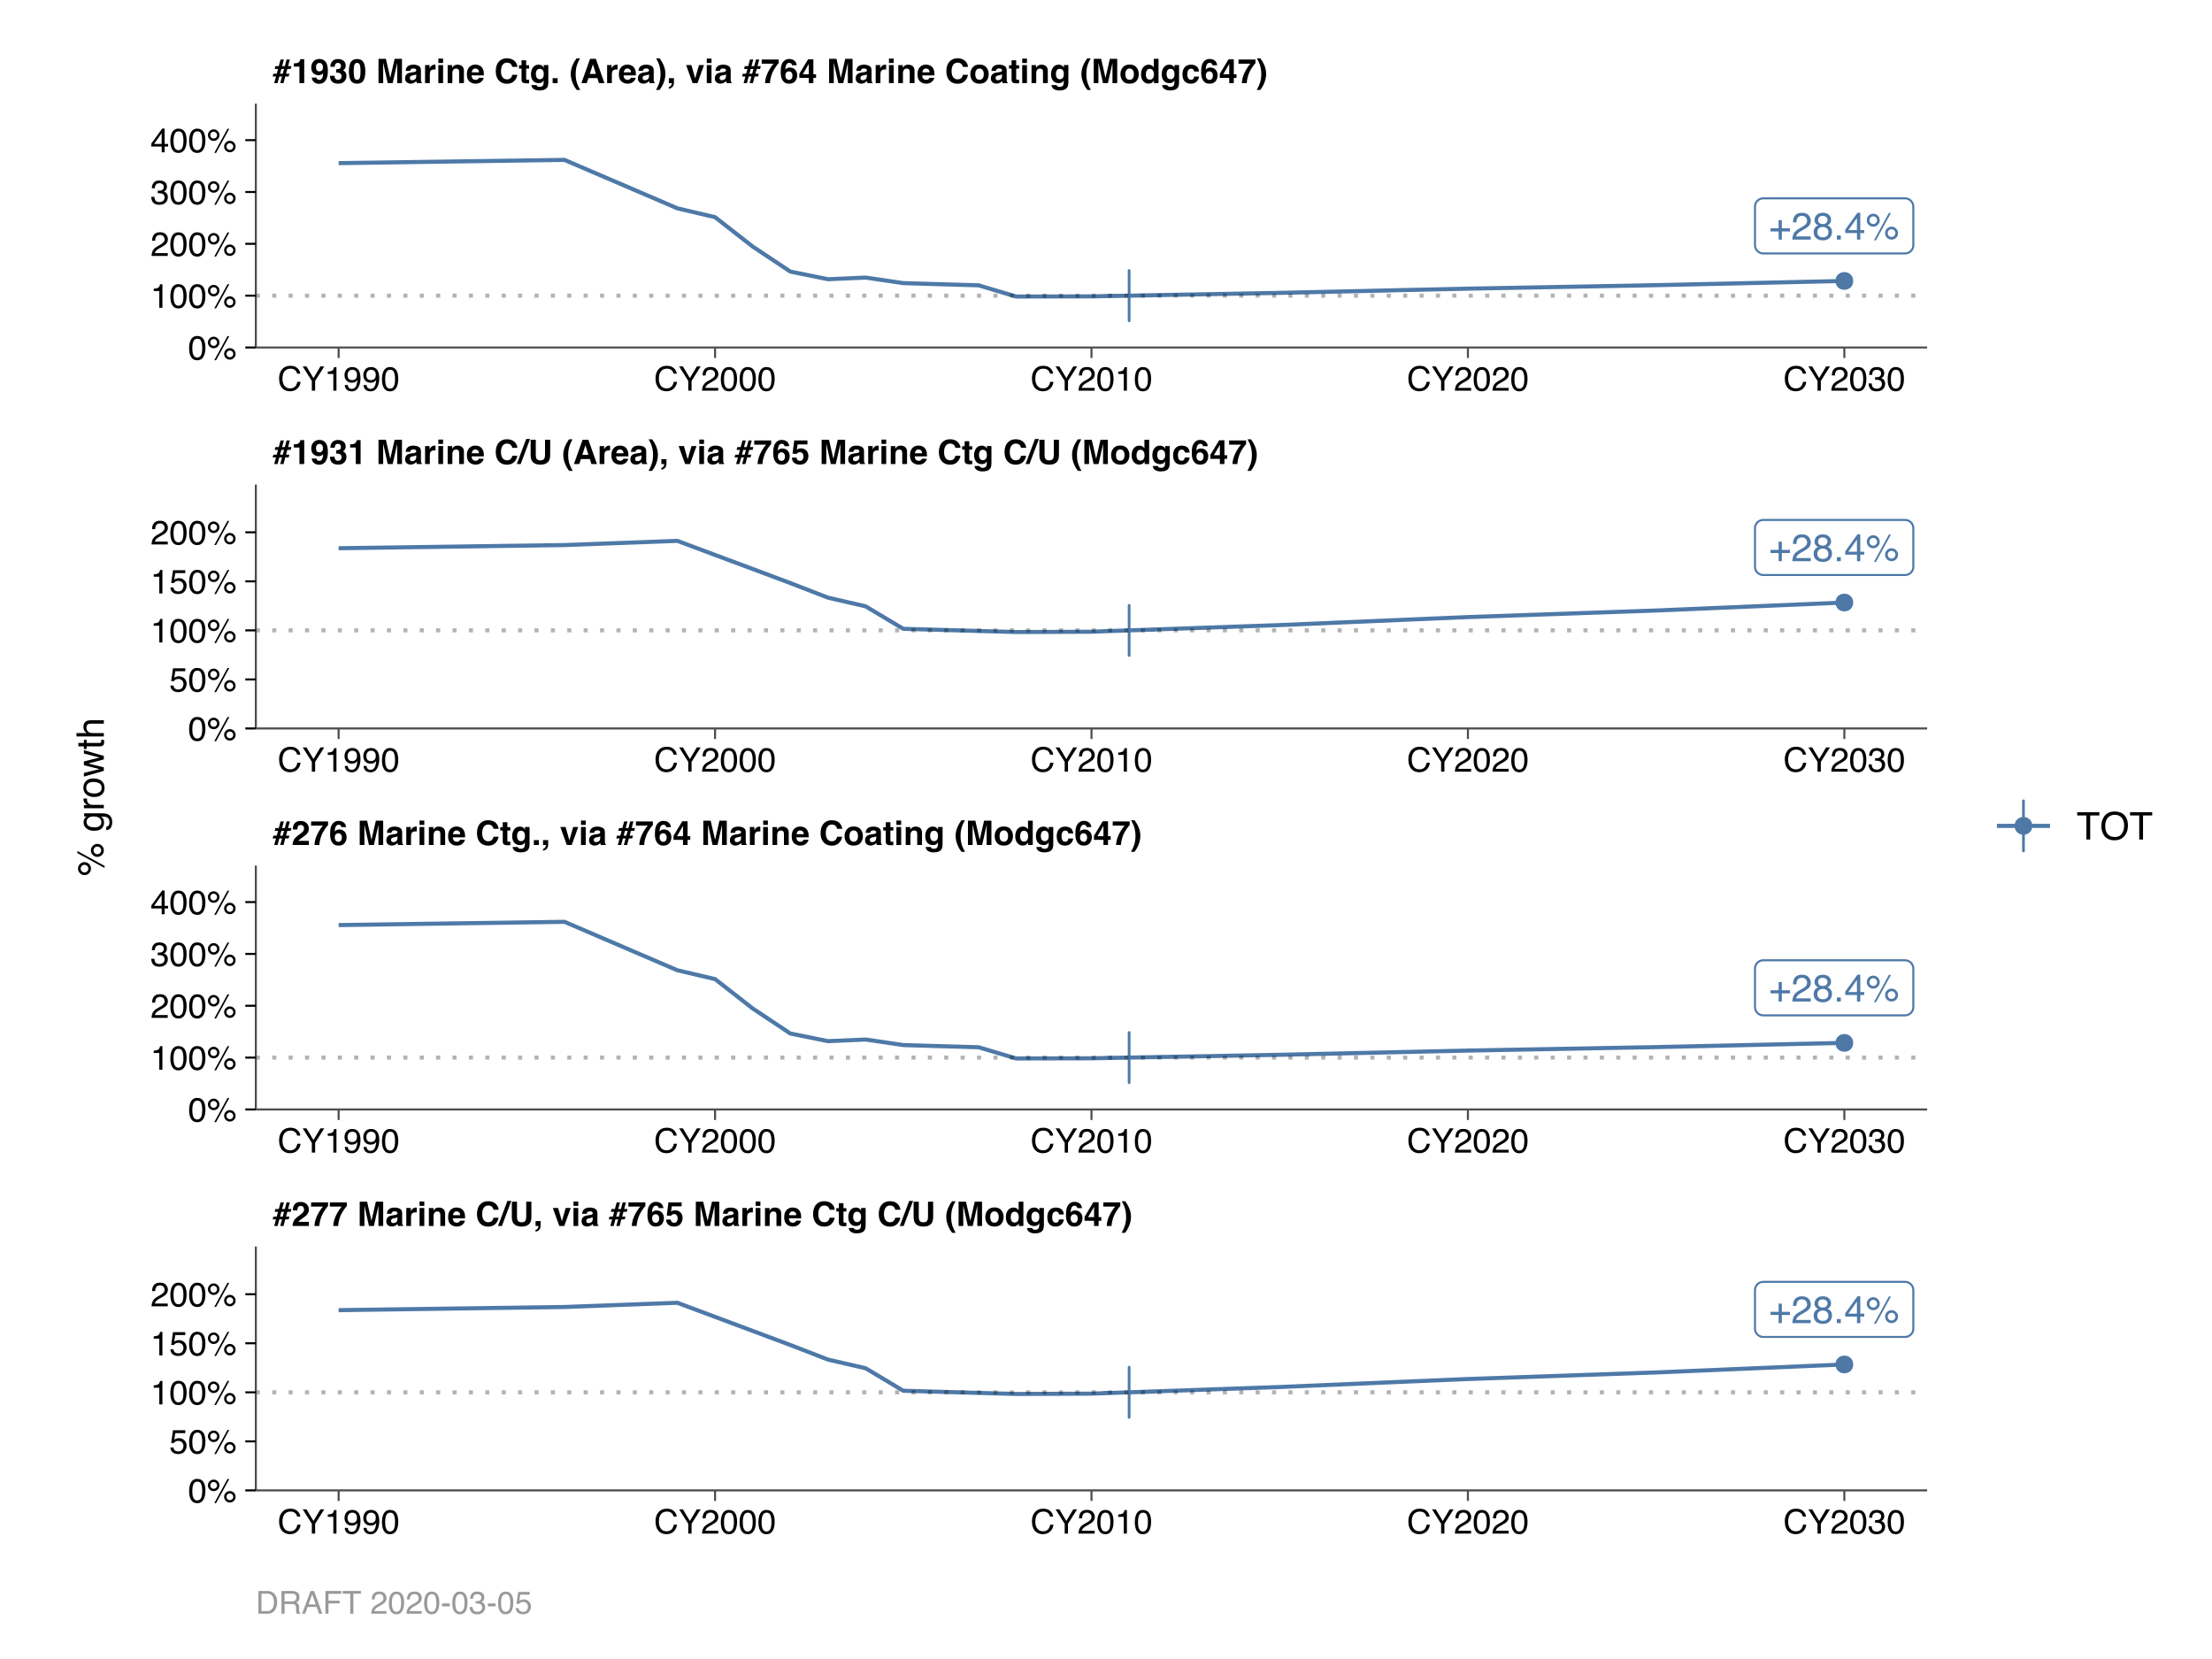 <?xml version="1.0" encoding="UTF-8"?>
<svg xmlns="http://www.w3.org/2000/svg" xmlns:xlink="http://www.w3.org/1999/xlink" width="576pt" height="432pt" viewBox="0 0 576 432" version="1.1">
<defs>
<g>
<symbol overflow="visible" id="glyph0-0">
<path style="stroke:none;" d="M 0.328 0 L 0.328 -7.141 L 5.984 -7.141 L 5.984 0 Z M 5.094 -0.891 L 5.094 -6.25 L 1.219 -6.25 L 1.219 -0.891 Z M 5.094 -0.891 "/>
</symbol>
<symbol overflow="visible" id="glyph0-1">
<path style="stroke:none;" d="M 0.453 -2.125 L 0.453 -2.938 L 2.562 -2.938 L 2.562 -5.078 L 3.391 -5.078 L 3.391 -2.938 L 5.516 -2.938 L 5.516 -2.125 L 3.391 -2.125 L 3.391 0 L 2.562 0 L 2.562 -2.125 Z M 0.453 -2.125 "/>
</symbol>
<symbol overflow="visible" id="glyph0-2">
<path style="stroke:none;" d="M 0.312 0 C 0.344 -0.602 0.461 -1.125 0.672 -1.562 C 0.891 -2.008 1.312 -2.414 1.938 -2.781 L 2.875 -3.312 C 3.289 -3.551 3.582 -3.758 3.75 -3.938 C 4.02 -4.207 4.156 -4.516 4.156 -4.859 C 4.156 -5.266 4.031 -5.586 3.781 -5.828 C 3.539 -6.066 3.219 -6.188 2.812 -6.188 C 2.219 -6.188 1.805 -5.957 1.578 -5.5 C 1.453 -5.258 1.383 -4.922 1.375 -4.484 L 0.484 -4.484 C 0.492 -5.098 0.602 -5.594 0.812 -5.969 C 1.195 -6.645 1.867 -6.984 2.828 -6.984 C 3.617 -6.984 4.195 -6.766 4.562 -6.328 C 4.938 -5.898 5.125 -5.426 5.125 -4.906 C 5.125 -4.344 4.926 -3.863 4.531 -3.469 C 4.301 -3.238 3.895 -2.961 3.312 -2.641 L 2.656 -2.266 C 2.332 -2.086 2.082 -1.922 1.906 -1.766 C 1.582 -1.484 1.375 -1.172 1.281 -0.828 L 5.094 -0.828 L 5.094 0 Z M 0.312 0 "/>
</symbol>
<symbol overflow="visible" id="glyph0-3">
<path style="stroke:none;" d="M 2.703 -4.047 C 3.086 -4.047 3.391 -4.148 3.609 -4.359 C 3.828 -4.578 3.938 -4.836 3.938 -5.141 C 3.938 -5.398 3.832 -5.633 3.625 -5.844 C 3.414 -6.062 3.098 -6.172 2.672 -6.172 C 2.254 -6.172 1.953 -6.062 1.766 -5.844 C 1.578 -5.633 1.484 -5.383 1.484 -5.094 C 1.484 -4.758 1.602 -4.5 1.844 -4.312 C 2.094 -4.133 2.379 -4.047 2.703 -4.047 Z M 2.766 -0.594 C 3.172 -0.594 3.504 -0.703 3.766 -0.922 C 4.035 -1.141 4.172 -1.469 4.172 -1.906 C 4.172 -2.352 4.031 -2.691 3.75 -2.922 C 3.477 -3.16 3.129 -3.281 2.703 -3.281 C 2.285 -3.281 1.941 -3.16 1.672 -2.922 C 1.41 -2.68 1.281 -2.352 1.281 -1.938 C 1.281 -1.57 1.398 -1.254 1.641 -0.984 C 1.879 -0.723 2.254 -0.594 2.766 -0.594 Z M 1.516 -3.703 C 1.273 -3.805 1.086 -3.93 0.953 -4.078 C 0.691 -4.336 0.562 -4.672 0.562 -5.078 C 0.562 -5.598 0.75 -6.047 1.125 -6.422 C 1.5 -6.797 2.031 -6.984 2.719 -6.984 C 3.395 -6.984 3.922 -6.805 4.297 -6.453 C 4.672 -6.098 4.859 -5.688 4.859 -5.219 C 4.859 -4.781 4.75 -4.43 4.531 -4.172 C 4.406 -4.016 4.211 -3.863 3.953 -3.719 C 4.242 -3.582 4.473 -3.43 4.641 -3.266 C 4.953 -2.941 5.109 -2.52 5.109 -2 C 5.109 -1.383 4.898 -0.863 4.484 -0.438 C 4.078 -0.008 3.492 0.203 2.734 0.203 C 2.055 0.203 1.484 0.02 1.016 -0.344 C 0.555 -0.719 0.328 -1.254 0.328 -1.953 C 0.328 -2.367 0.426 -2.723 0.625 -3.016 C 0.82 -3.316 1.117 -3.547 1.516 -3.703 Z M 1.516 -3.703 "/>
</symbol>
<symbol overflow="visible" id="glyph0-4">
<path style="stroke:none;" d="M 0.844 -1.062 L 1.859 -1.062 L 1.859 0 L 0.844 0 Z M 0.844 -1.062 "/>
</symbol>
<symbol overflow="visible" id="glyph0-5">
<path style="stroke:none;" d="M 3.297 -2.469 L 3.297 -5.625 L 1.062 -2.469 Z M 3.312 0 L 3.312 -1.703 L 0.25 -1.703 L 0.25 -2.562 L 3.438 -6.984 L 4.172 -6.984 L 4.172 -2.469 L 5.203 -2.469 L 5.203 -1.703 L 4.172 -1.703 L 4.172 0 Z M 3.312 0 "/>
</symbol>
<symbol overflow="visible" id="glyph0-6">
<path style="stroke:none;" d="M 6.781 -3.375 C 7.25 -3.375 7.645 -3.207 7.969 -2.875 C 8.301 -2.551 8.469 -2.156 8.469 -1.688 C 8.469 -1.219 8.301 -0.816 7.969 -0.484 C 7.645 -0.16 7.25 0 6.781 0 C 6.312 0 5.91 -0.16 5.578 -0.484 C 5.254 -0.816 5.094 -1.219 5.094 -1.688 C 5.094 -2.156 5.254 -2.551 5.578 -2.875 C 5.91 -3.207 6.312 -3.375 6.781 -3.375 Z M 6.078 -6.938 L 6.625 -6.938 L 2.719 0.188 L 2.188 0.188 Z M 2.016 -4.047 C 2.297 -4.047 2.531 -4.145 2.719 -4.344 C 2.914 -4.539 3.016 -4.773 3.016 -5.047 C 3.016 -5.328 2.914 -5.566 2.719 -5.766 C 2.531 -5.961 2.297 -6.062 2.016 -6.062 C 1.734 -6.062 1.492 -5.961 1.297 -5.766 C 1.109 -5.566 1.016 -5.328 1.016 -5.047 C 1.016 -4.773 1.109 -4.539 1.297 -4.344 C 1.492 -4.145 1.734 -4.047 2.016 -4.047 Z M 2.016 -6.75 C 2.484 -6.75 2.879 -6.582 3.203 -6.25 C 3.535 -5.914 3.703 -5.516 3.703 -5.047 C 3.703 -4.586 3.535 -4.191 3.203 -3.859 C 2.879 -3.523 2.484 -3.359 2.016 -3.359 C 1.547 -3.359 1.145 -3.523 0.812 -3.859 C 0.488 -4.191 0.328 -4.586 0.328 -5.047 C 0.328 -5.516 0.488 -5.914 0.812 -6.25 C 1.145 -6.582 1.547 -6.75 2.016 -6.75 Z M 6.781 -0.688 C 7.062 -0.688 7.297 -0.785 7.484 -0.984 C 7.68 -1.18 7.781 -1.414 7.781 -1.688 C 7.781 -1.969 7.68 -2.203 7.484 -2.391 C 7.297 -2.586 7.062 -2.688 6.781 -2.688 C 6.5 -2.688 6.258 -2.586 6.062 -2.391 C 5.875 -2.203 5.781 -1.969 5.781 -1.688 C 5.781 -1.414 5.875 -1.18 6.062 -0.984 C 6.258 -0.785 6.5 -0.688 6.781 -0.688 Z M 6.781 -0.688 "/>
</symbol>
<symbol overflow="visible" id="glyph1-0">
<path style="stroke:none;" d="M 0.656 0 L 0.656 -6.328 L 5.766 -6.328 L 5.766 0 Z M 4.969 -0.797 L 4.969 -5.547 L 1.453 -5.547 L 1.453 -0.797 Z M 4.969 -0.797 "/>
</symbol>
<symbol overflow="visible" id="glyph1-1">
<path style="stroke:none;" d="M 2.625 -2.438 L 2.969 -3.688 L 2.266 -3.688 L 1.922 -2.438 Z M 0.188 -2.438 L 1.062 -2.438 L 1.406 -3.688 L 0.531 -3.688 L 0.719 -4.422 L 1.594 -4.422 L 2.062 -6.141 L 2.922 -6.141 L 2.453 -4.422 L 3.172 -4.422 L 3.625 -6.141 L 4.469 -6.141 L 4.016 -4.422 L 4.891 -4.422 L 4.688 -3.688 L 3.828 -3.688 L 3.484 -2.438 L 4.359 -2.438 L 4.156 -1.719 L 3.281 -1.719 L 2.828 0 L 1.969 0 L 2.438 -1.719 L 1.734 -1.719 L 1.266 0 L 0.406 0 L 0.875 -1.719 L 0 -1.719 Z M 0.188 -2.438 "/>
</symbol>
<symbol overflow="visible" id="glyph1-2">
<path style="stroke:none;" d="M 0.281 0 C 0.289 -0.445 0.383 -0.852 0.562 -1.219 C 0.738 -1.633 1.148 -2.078 1.797 -2.547 C 2.359 -2.953 2.723 -3.238 2.891 -3.406 C 3.148 -3.676 3.281 -3.973 3.281 -4.297 C 3.281 -4.566 3.207 -4.785 3.062 -4.953 C 2.914 -5.129 2.707 -5.219 2.438 -5.219 C 2.062 -5.219 1.805 -5.082 1.672 -4.812 C 1.598 -4.645 1.551 -4.391 1.531 -4.047 L 0.344 -4.047 C 0.363 -4.578 0.457 -5.004 0.625 -5.328 C 0.957 -5.953 1.539 -6.266 2.375 -6.266 C 3.031 -6.266 3.551 -6.078 3.938 -5.703 C 4.332 -5.336 4.531 -4.859 4.531 -4.266 C 4.531 -3.797 4.391 -3.383 4.109 -3.031 C 3.93 -2.789 3.633 -2.523 3.219 -2.234 L 2.734 -1.891 C 2.43 -1.672 2.223 -1.508 2.109 -1.406 C 1.992 -1.312 1.898 -1.203 1.828 -1.078 L 4.547 -1.078 L 4.547 0 Z M 0.281 0 "/>
</symbol>
<symbol overflow="visible" id="glyph1-3">
<path style="stroke:none;" d="M 4.641 -5.188 C 4.453 -5.008 4.195 -4.688 3.875 -4.219 C 3.551 -3.758 3.273 -3.285 3.047 -2.797 C 2.879 -2.41 2.723 -1.938 2.578 -1.375 C 2.441 -0.812 2.375 -0.352 2.375 0 L 1.094 0 C 1.133 -1.113 1.504 -2.273 2.203 -3.484 C 2.648 -4.234 3.023 -4.754 3.328 -5.047 L 0.219 -5.047 L 0.234 -6.141 L 4.641 -6.141 Z M 4.641 -5.188 "/>
</symbol>
<symbol overflow="visible" id="glyph1-4">
<path style="stroke:none;" d=""/>
</symbol>
<symbol overflow="visible" id="glyph1-5">
<path style="stroke:none;" d="M 4.859 -6.328 L 6.766 -6.328 L 6.766 0 L 5.531 0 L 5.531 -4.281 C 5.531 -4.406 5.531 -4.578 5.531 -4.797 C 5.539 -5.023 5.547 -5.195 5.547 -5.312 L 4.344 0 L 3.062 0 L 1.875 -5.312 C 1.875 -5.195 1.875 -5.023 1.875 -4.797 C 1.875 -4.578 1.875 -4.406 1.875 -4.281 L 1.875 0 L 0.656 0 L 0.656 -6.328 L 2.578 -6.328 L 3.719 -1.359 Z M 4.859 -6.328 "/>
</symbol>
<symbol overflow="visible" id="glyph1-6">
<path style="stroke:none;" d="M 3.156 -2.281 C 3.07 -2.227 2.988 -2.188 2.906 -2.156 C 2.832 -2.125 2.727 -2.098 2.594 -2.078 L 2.312 -2.016 C 2.062 -1.973 1.879 -1.922 1.766 -1.859 C 1.578 -1.742 1.484 -1.566 1.484 -1.328 C 1.484 -1.117 1.539 -0.969 1.656 -0.875 C 1.77 -0.789 1.91 -0.75 2.078 -0.75 C 2.336 -0.75 2.578 -0.82 2.797 -0.969 C 3.023 -1.125 3.145 -1.41 3.156 -1.828 Z M 2.406 -2.844 C 2.633 -2.875 2.797 -2.91 2.891 -2.953 C 3.066 -3.023 3.156 -3.141 3.156 -3.297 C 3.156 -3.492 3.086 -3.629 2.953 -3.703 C 2.816 -3.773 2.625 -3.812 2.375 -3.812 C 2.082 -3.812 1.875 -3.738 1.75 -3.594 C 1.664 -3.488 1.609 -3.348 1.578 -3.172 L 0.406 -3.172 C 0.426 -3.578 0.539 -3.91 0.75 -4.172 C 1.07 -4.586 1.625 -4.797 2.406 -4.797 C 2.926 -4.797 3.383 -4.691 3.781 -4.484 C 4.176 -4.285 4.375 -3.906 4.375 -3.344 L 4.375 -1.188 C 4.375 -1.039 4.379 -0.863 4.391 -0.656 C 4.398 -0.488 4.422 -0.375 4.453 -0.312 C 4.492 -0.258 4.555 -0.219 4.641 -0.188 L 4.641 0 L 3.312 0 C 3.27 -0.094 3.238 -0.18 3.219 -0.266 C 3.207 -0.348 3.203 -0.441 3.203 -0.547 C 3.023 -0.367 2.828 -0.211 2.609 -0.078 C 2.348 0.066 2.051 0.141 1.719 0.141 C 1.289 0.141 0.938 0.02 0.656 -0.219 C 0.383 -0.457 0.25 -0.801 0.25 -1.25 C 0.25 -1.82 0.473 -2.238 0.922 -2.5 C 1.16 -2.633 1.52 -2.734 2 -2.797 Z M 2.469 -4.812 Z M 2.469 -4.812 "/>
</symbol>
<symbol overflow="visible" id="glyph1-7">
<path style="stroke:none;" d="M 3.109 -4.797 C 3.141 -4.797 3.16 -4.797 3.172 -4.797 C 3.191 -4.797 3.227 -4.789 3.281 -4.781 L 3.281 -3.531 C 3.195 -3.539 3.125 -3.547 3.062 -3.547 C 3.008 -3.547 2.961 -3.547 2.922 -3.547 C 2.43 -3.547 2.102 -3.391 1.938 -3.078 C 1.844 -2.891 1.797 -2.609 1.797 -2.234 L 1.797 0 L 0.562 0 L 0.562 -4.688 L 1.734 -4.688 L 1.734 -3.859 C 1.922 -4.172 2.082 -4.383 2.219 -4.5 C 2.445 -4.695 2.742 -4.797 3.109 -4.797 Z M 3.109 -4.797 "/>
</symbol>
<symbol overflow="visible" id="glyph1-8">
<path style="stroke:none;" d="M 1.828 -5.234 L 0.594 -5.234 L 0.594 -6.375 L 1.828 -6.375 Z M 0.594 -4.688 L 1.828 -4.688 L 1.828 0 L 0.594 0 Z M 0.594 -4.688 "/>
</symbol>
<symbol overflow="visible" id="glyph1-9">
<path style="stroke:none;" d="M 3.172 -4.797 C 3.648 -4.797 4.039 -4.664 4.344 -4.406 C 4.656 -4.156 4.812 -3.738 4.812 -3.156 L 4.812 0 L 3.562 0 L 3.562 -2.844 C 3.562 -3.094 3.531 -3.285 3.469 -3.422 C 3.344 -3.66 3.113 -3.781 2.781 -3.781 C 2.363 -3.781 2.078 -3.602 1.922 -3.25 C 1.836 -3.062 1.797 -2.82 1.797 -2.531 L 1.797 0 L 0.578 0 L 0.578 -4.672 L 1.766 -4.672 L 1.766 -3.984 C 1.922 -4.223 2.066 -4.398 2.203 -4.516 C 2.453 -4.703 2.773 -4.797 3.172 -4.797 Z M 2.719 -4.812 Z M 2.719 -4.812 "/>
</symbol>
<symbol overflow="visible" id="glyph1-10">
<path style="stroke:none;" d="M 2.422 -3.797 C 2.141 -3.797 1.922 -3.707 1.766 -3.531 C 1.609 -3.352 1.508 -3.113 1.469 -2.812 L 3.375 -2.812 C 3.352 -3.133 3.254 -3.379 3.078 -3.547 C 2.898 -3.711 2.68 -3.797 2.422 -3.797 Z M 2.422 -4.812 C 2.805 -4.812 3.156 -4.738 3.469 -4.594 C 3.781 -4.445 4.039 -4.211 4.25 -3.891 C 4.426 -3.617 4.539 -3.297 4.594 -2.922 C 4.625 -2.711 4.641 -2.406 4.641 -2 L 1.438 -2 C 1.445 -1.531 1.594 -1.203 1.875 -1.016 C 2.039 -0.898 2.242 -0.844 2.484 -0.844 C 2.734 -0.844 2.938 -0.91 3.094 -1.047 C 3.188 -1.129 3.266 -1.238 3.328 -1.375 L 4.578 -1.375 C 4.547 -1.094 4.398 -0.812 4.141 -0.531 C 3.742 -0.07 3.188 0.156 2.469 0.156 C 1.863 0.156 1.332 -0.035 0.875 -0.422 C 0.426 -0.805 0.203 -1.43 0.203 -2.297 C 0.203 -3.109 0.406 -3.727 0.812 -4.156 C 1.227 -4.594 1.766 -4.812 2.422 -4.812 Z M 2.5 -4.812 Z M 2.5 -4.812 "/>
</symbol>
<symbol overflow="visible" id="glyph1-11">
<path style="stroke:none;" d="M 0.391 -3.109 C 0.391 -4.211 0.688 -5.066 1.281 -5.672 C 1.801 -6.191 2.457 -6.453 3.25 -6.453 C 4.312 -6.453 5.094 -6.102 5.594 -5.406 C 5.863 -5.008 6.008 -4.613 6.031 -4.219 L 4.703 -4.219 C 4.617 -4.52 4.508 -4.75 4.375 -4.906 C 4.133 -5.188 3.773 -5.328 3.297 -5.328 C 2.816 -5.328 2.438 -5.129 2.156 -4.734 C 1.883 -4.348 1.75 -3.801 1.75 -3.094 C 1.75 -2.383 1.895 -1.852 2.188 -1.5 C 2.477 -1.145 2.852 -0.969 3.312 -0.969 C 3.77 -0.969 4.125 -1.117 4.375 -1.422 C 4.5 -1.586 4.609 -1.832 4.703 -2.156 L 6.016 -2.156 C 5.898 -1.469 5.602 -0.906 5.125 -0.469 C 4.656 -0.039 4.055 0.172 3.328 0.172 C 2.41 0.172 1.691 -0.117 1.172 -0.703 C 0.648 -1.285 0.391 -2.086 0.391 -3.109 Z M 3.219 -6.531 Z M 3.219 -6.531 "/>
</symbol>
<symbol overflow="visible" id="glyph1-12">
<path style="stroke:none;" d="M 1.969 -6.531 L 2.984 -6.531 L 0.531 0 L -0.484 0 Z M 1.969 -6.531 "/>
</symbol>
<symbol overflow="visible" id="glyph1-13">
<path style="stroke:none;" d="M 0.672 -6.328 L 2.016 -6.328 L 2.016 -2.438 C 2.016 -2 2.066 -1.68 2.172 -1.484 C 2.328 -1.129 2.676 -0.953 3.219 -0.953 C 3.75 -0.953 4.098 -1.129 4.266 -1.484 C 4.367 -1.68 4.422 -2 4.422 -2.438 L 4.422 -6.328 L 5.766 -6.328 L 5.766 -2.438 C 5.766 -1.77 5.66 -1.25 5.453 -0.875 C 5.055 -0.188 4.312 0.156 3.219 0.156 C 2.125 0.156 1.379 -0.188 0.984 -0.875 C 0.773 -1.25 0.672 -1.77 0.672 -2.438 Z M 3.219 -6.328 Z M 3.219 -6.328 "/>
</symbol>
<symbol overflow="visible" id="glyph1-14">
<path style="stroke:none;" d="M 0.5 1.016 C 0.75 0.953 0.93 0.836 1.047 0.672 C 1.16 0.516 1.227 0.289 1.25 0 L 0.5 0 L 0.5 -1.281 L 1.828 -1.281 L 1.828 -0.172 C 1.828 0.023 1.801 0.227 1.75 0.438 C 1.695 0.645 1.602 0.828 1.469 0.984 C 1.312 1.148 1.129 1.273 0.922 1.359 C 0.723 1.441 0.582 1.484 0.5 1.484 Z M 0.5 1.016 "/>
</symbol>
<symbol overflow="visible" id="glyph1-15">
<path style="stroke:none;" d="M 3.453 -4.688 L 4.766 -4.688 L 3.078 0 L 1.797 0 L 0.109 -4.688 L 1.484 -4.688 L 2.469 -1.234 Z M 3.453 -4.688 "/>
</symbol>
<symbol overflow="visible" id="glyph1-16">
<path style="stroke:none;" d="M 1.5 -1.969 C 1.5 -1.633 1.586 -1.359 1.766 -1.141 C 1.953 -0.93 2.188 -0.828 2.469 -0.828 C 2.738 -0.828 2.953 -0.93 3.109 -1.141 C 3.266 -1.348 3.344 -1.613 3.344 -1.938 C 3.344 -2.301 3.254 -2.578 3.078 -2.766 C 2.898 -2.961 2.68 -3.062 2.422 -3.062 C 2.211 -3.062 2.023 -3 1.859 -2.875 C 1.617 -2.688 1.5 -2.383 1.5 -1.969 Z M 3.219 -4.656 C 3.219 -4.758 3.18 -4.867 3.109 -4.984 C 2.973 -5.18 2.773 -5.281 2.516 -5.281 C 2.117 -5.281 1.832 -5.055 1.656 -4.609 C 1.57 -4.367 1.508 -4.004 1.469 -3.516 C 1.625 -3.703 1.801 -3.836 2 -3.922 C 2.195 -4.004 2.426 -4.047 2.688 -4.047 C 3.238 -4.047 3.691 -3.859 4.047 -3.484 C 4.398 -3.109 4.578 -2.629 4.578 -2.047 C 4.578 -1.461 4.406 -0.945 4.062 -0.5 C 3.719 -0.062 3.176 0.156 2.438 0.156 C 1.656 0.156 1.078 -0.172 0.703 -0.828 C 0.422 -1.336 0.281 -2 0.281 -2.812 C 0.281 -3.281 0.297 -3.664 0.328 -3.969 C 0.398 -4.5 0.539 -4.938 0.75 -5.281 C 0.926 -5.582 1.156 -5.82 1.438 -6 C 1.727 -6.188 2.078 -6.281 2.484 -6.281 C 3.055 -6.281 3.516 -6.133 3.859 -5.844 C 4.203 -5.551 4.398 -5.156 4.453 -4.656 Z M 3.219 -4.656 "/>
</symbol>
<symbol overflow="visible" id="glyph1-17">
<path style="stroke:none;" d="M 1.453 -1.672 C 1.504 -1.398 1.598 -1.191 1.734 -1.047 C 1.867 -0.898 2.066 -0.828 2.328 -0.828 C 2.629 -0.828 2.859 -0.93 3.016 -1.141 C 3.18 -1.359 3.266 -1.629 3.266 -1.953 C 3.266 -2.273 3.188 -2.547 3.031 -2.766 C 2.883 -2.984 2.656 -3.094 2.344 -3.094 C 2.195 -3.094 2.066 -3.07 1.953 -3.031 C 1.766 -2.969 1.625 -2.844 1.531 -2.656 L 0.422 -2.703 L 0.859 -6.141 L 4.297 -6.141 L 4.297 -5.109 L 1.75 -5.109 L 1.531 -3.75 C 1.719 -3.875 1.863 -3.953 1.969 -3.984 C 2.145 -4.055 2.359 -4.094 2.609 -4.094 C 3.129 -4.094 3.582 -3.914 3.969 -3.562 C 4.352 -3.219 4.547 -2.719 4.547 -2.062 C 4.547 -1.477 4.359 -0.961 3.984 -0.516 C 3.617 -0.066 3.066 0.156 2.328 0.156 C 1.734 0.156 1.242 0 0.859 -0.312 C 0.484 -0.633 0.273 -1.086 0.234 -1.672 Z M 1.453 -1.672 "/>
</symbol>
<symbol overflow="visible" id="glyph1-18">
<path style="stroke:none;" d="M 0.094 -3.766 L 0.094 -4.641 L 0.75 -4.641 L 0.75 -5.938 L 1.953 -5.938 L 1.953 -4.641 L 2.719 -4.641 L 2.719 -3.766 L 1.953 -3.766 L 1.953 -1.297 C 1.953 -1.098 1.973 -0.973 2.016 -0.922 C 2.066 -0.879 2.219 -0.859 2.469 -0.859 C 2.508 -0.859 2.551 -0.859 2.594 -0.859 C 2.633 -0.867 2.676 -0.875 2.719 -0.875 L 2.719 0.047 L 2.141 0.062 C 1.555 0.082 1.16 -0.016 0.953 -0.234 C 0.816 -0.379 0.75 -0.598 0.75 -0.891 L 0.75 -3.766 Z M 0.094 -3.766 "/>
</symbol>
<symbol overflow="visible" id="glyph1-19">
<path style="stroke:none;" d="M 2.578 -1 C 2.867 -1 3.113 -1.109 3.312 -1.328 C 3.508 -1.547 3.609 -1.891 3.609 -2.359 C 3.609 -2.805 3.516 -3.145 3.328 -3.375 C 3.141 -3.602 2.883 -3.719 2.562 -3.719 C 2.133 -3.719 1.836 -3.52 1.672 -3.125 C 1.586 -2.906 1.547 -2.641 1.547 -2.328 C 1.547 -2.055 1.594 -1.812 1.688 -1.594 C 1.852 -1.195 2.148 -1 2.578 -1 Z M 2.281 -4.797 C 2.508 -4.797 2.711 -4.758 2.891 -4.688 C 3.191 -4.562 3.43 -4.332 3.609 -4 L 3.609 -4.688 L 4.797 -4.688 L 4.797 -0.234 C 4.797 0.367 4.695 0.82 4.5 1.125 C 4.145 1.656 3.473 1.922 2.484 1.922 C 1.891 1.922 1.398 1.801 1.016 1.562 C 0.641 1.332 0.43 0.984 0.391 0.516 L 1.734 0.516 C 1.766 0.648 1.816 0.754 1.891 0.828 C 2.023 0.93 2.25 0.984 2.562 0.984 C 3 0.984 3.289 0.836 3.438 0.547 C 3.539 0.359 3.594 0.039 3.594 -0.406 L 3.594 -0.703 C 3.477 -0.504 3.352 -0.352 3.219 -0.25 C 2.969 -0.07 2.648 0.016 2.266 0.016 C 1.66 0.016 1.176 -0.191 0.812 -0.609 C 0.457 -1.035 0.281 -1.609 0.281 -2.328 C 0.281 -3.023 0.453 -3.609 0.797 -4.078 C 1.148 -4.555 1.645 -4.797 2.281 -4.797 Z M 2.672 -4.812 Z M 2.672 -4.812 "/>
</symbol>
<symbol overflow="visible" id="glyph1-20">
<path style="stroke:none;" d="M 0.891 -4.734 C 1.109 -5.266 1.438 -5.832 1.875 -6.438 L 2.797 -6.438 L 2.531 -5.953 C 2.176 -5.297 1.926 -4.602 1.781 -3.875 C 1.695 -3.395 1.656 -2.875 1.656 -2.312 C 1.656 -1.438 1.781 -0.633 2.031 0.094 C 2.176 0.531 2.441 1.094 2.828 1.781 L 1.922 1.781 L 1.609 1.359 C 1.41 1.109 1.203 0.734 0.984 0.234 C 0.578 -0.66 0.375 -1.535 0.375 -2.391 C 0.375 -3.18 0.547 -3.961 0.891 -4.734 Z M 0.891 -4.734 "/>
</symbol>
<symbol overflow="visible" id="glyph1-21">
<path style="stroke:none;" d="M 2.672 -0.859 C 3.023 -0.859 3.297 -0.984 3.484 -1.234 C 3.68 -1.492 3.781 -1.859 3.781 -2.328 C 3.781 -2.797 3.68 -3.156 3.484 -3.406 C 3.297 -3.664 3.023 -3.797 2.672 -3.797 C 2.316 -3.797 2.039 -3.664 1.844 -3.406 C 1.656 -3.156 1.562 -2.797 1.562 -2.328 C 1.562 -1.859 1.656 -1.492 1.844 -1.234 C 2.039 -0.984 2.316 -0.859 2.672 -0.859 Z M 5.062 -2.328 C 5.062 -1.641 4.863 -1.051 4.469 -0.562 C 4.082 -0.082 3.484 0.156 2.672 0.156 C 1.867 0.156 1.27 -0.082 0.875 -0.562 C 0.477 -1.051 0.281 -1.641 0.281 -2.328 C 0.281 -3.004 0.477 -3.586 0.875 -4.078 C 1.27 -4.578 1.867 -4.828 2.672 -4.828 C 3.484 -4.828 4.082 -4.578 4.469 -4.078 C 4.863 -3.586 5.062 -3.004 5.062 -2.328 Z M 2.672 -4.812 Z M 2.672 -4.812 "/>
</symbol>
<symbol overflow="visible" id="glyph1-22">
<path style="stroke:none;" d="M 2.297 -4.797 C 2.578 -4.797 2.828 -4.734 3.047 -4.609 C 3.273 -4.484 3.457 -4.312 3.594 -4.094 L 3.594 -6.328 L 4.828 -6.328 L 4.828 0 L 3.641 0 L 3.641 -0.656 C 3.461 -0.375 3.258 -0.172 3.031 -0.047 C 2.812 0.078 2.539 0.141 2.219 0.141 C 1.664 0.141 1.203 -0.078 0.828 -0.516 C 0.453 -0.961 0.266 -1.531 0.266 -2.219 C 0.266 -3.02 0.445 -3.648 0.812 -4.109 C 1.188 -4.566 1.68 -4.797 2.297 -4.797 Z M 2.562 -0.891 C 2.906 -0.891 3.164 -1.016 3.344 -1.266 C 3.531 -1.523 3.625 -1.859 3.625 -2.266 C 3.625 -2.836 3.477 -3.25 3.188 -3.5 C 3.008 -3.645 2.805 -3.719 2.578 -3.719 C 2.211 -3.719 1.945 -3.582 1.781 -3.312 C 1.613 -3.039 1.531 -2.707 1.531 -2.312 C 1.531 -1.875 1.613 -1.523 1.781 -1.266 C 1.957 -1.016 2.219 -0.891 2.562 -0.891 Z M 2.562 -0.891 "/>
</symbol>
<symbol overflow="visible" id="glyph1-23">
<path style="stroke:none;" d="M 3.375 -3 C 3.344 -3.176 3.281 -3.332 3.188 -3.469 C 3.051 -3.664 2.836 -3.766 2.547 -3.766 C 2.141 -3.766 1.859 -3.555 1.703 -3.141 C 1.617 -2.922 1.578 -2.633 1.578 -2.281 C 1.578 -1.938 1.617 -1.66 1.703 -1.453 C 1.848 -1.055 2.125 -0.859 2.531 -0.859 C 2.812 -0.859 3.008 -0.938 3.125 -1.094 C 3.25 -1.25 3.328 -1.453 3.359 -1.703 L 4.609 -1.703 C 4.578 -1.328 4.441 -0.973 4.203 -0.641 C 3.816 -0.109 3.25 0.156 2.5 0.156 C 1.75 0.156 1.195 -0.062 0.844 -0.5 C 0.488 -0.945 0.312 -1.531 0.312 -2.25 C 0.312 -3.051 0.504 -3.676 0.891 -4.125 C 1.285 -4.57 1.828 -4.797 2.516 -4.797 C 3.098 -4.797 3.578 -4.66 3.953 -4.391 C 4.328 -4.129 4.551 -3.664 4.625 -3 Z M 2.531 -4.812 Z M 2.531 -4.812 "/>
</symbol>
<symbol overflow="visible" id="glyph1-24">
<path style="stroke:none;" d="M 4.594 -1.344 L 3.891 -1.344 L 3.891 0 L 2.703 0 L 2.703 -1.344 L 0.234 -1.344 L 0.234 -2.406 L 2.516 -6.188 L 3.891 -6.188 L 3.891 -2.297 L 4.594 -2.297 Z M 2.703 -2.297 L 2.703 -4.984 L 1.141 -2.297 Z M 2.703 -2.297 "/>
</symbol>
<symbol overflow="visible" id="glyph1-25">
<path style="stroke:none;" d="M 1.031 -6.438 C 1.469 -5.832 1.801 -5.266 2.031 -4.734 C 2.363 -3.961 2.531 -3.18 2.531 -2.391 C 2.531 -1.535 2.332 -0.66 1.938 0.234 C 1.707 0.734 1.492 1.109 1.297 1.359 L 1 1.781 L 0.094 1.781 C 0.469 1.094 0.727 0.531 0.875 0.094 C 1.133 -0.633 1.266 -1.438 1.266 -2.312 C 1.266 -2.875 1.219 -3.395 1.125 -3.875 C 0.988 -4.602 0.738 -5.297 0.375 -5.953 L 0.109 -6.438 Z M 1.031 -6.438 "/>
</symbol>
<symbol overflow="visible" id="glyph1-26">
<path style="stroke:none;" d="M 0.547 -1.281 L 1.844 -1.281 L 1.844 0 L 0.547 0 Z M 0.547 -1.281 "/>
</symbol>
<symbol overflow="visible" id="glyph1-27">
<path style="stroke:none;" d="M 0.609 -4.297 L 0.609 -5.125 C 0.992 -5.145 1.266 -5.172 1.422 -5.203 C 1.672 -5.254 1.867 -5.363 2.016 -5.531 C 2.129 -5.645 2.211 -5.797 2.266 -5.984 C 2.297 -6.086 2.312 -6.172 2.312 -6.234 L 3.328 -6.234 L 3.328 0 L 2.078 0 L 2.078 -4.297 Z M 0.609 -4.297 "/>
</symbol>
<symbol overflow="visible" id="glyph1-28">
<path style="stroke:none;" d="M 0.266 -4.031 C 0.266 -4.695 0.457 -5.238 0.844 -5.656 C 1.227 -6.07 1.727 -6.281 2.344 -6.281 C 3.289 -6.281 3.941 -5.859 4.297 -5.016 C 4.492 -4.547 4.594 -3.922 4.594 -3.141 C 4.594 -2.391 4.492 -1.766 4.297 -1.266 C 3.93 -0.297 3.258 0.188 2.281 0.188 C 1.812 0.188 1.391 0.047 1.016 -0.234 C 0.648 -0.516 0.441 -0.914 0.391 -1.438 L 1.609 -1.438 C 1.641 -1.258 1.719 -1.113 1.844 -1 C 1.969 -0.883 2.133 -0.828 2.344 -0.828 C 2.75 -0.828 3.031 -1.051 3.188 -1.5 C 3.281 -1.738 3.336 -2.098 3.359 -2.578 C 3.242 -2.43 3.125 -2.32 3 -2.25 C 2.77 -2.113 2.488 -2.047 2.156 -2.047 C 1.656 -2.047 1.211 -2.219 0.828 -2.562 C 0.453 -2.906 0.266 -3.395 0.266 -4.031 Z M 2.422 -3.047 C 2.586 -3.047 2.75 -3.094 2.906 -3.188 C 3.176 -3.363 3.312 -3.672 3.312 -4.109 C 3.312 -4.461 3.227 -4.738 3.062 -4.938 C 2.906 -5.145 2.68 -5.25 2.391 -5.25 C 2.18 -5.25 2.004 -5.191 1.859 -5.078 C 1.617 -4.898 1.5 -4.594 1.5 -4.156 C 1.5 -3.781 1.57 -3.5 1.719 -3.312 C 1.875 -3.133 2.109 -3.047 2.422 -3.047 Z M 2.422 -3.047 "/>
</symbol>
<symbol overflow="visible" id="glyph1-29">
<path style="stroke:none;" d="M 1.438 -1.906 C 1.438 -1.656 1.477 -1.453 1.562 -1.297 C 1.707 -0.992 1.973 -0.844 2.359 -0.844 C 2.609 -0.844 2.82 -0.922 3 -1.078 C 3.176 -1.242 3.266 -1.484 3.266 -1.797 C 3.266 -2.203 3.098 -2.477 2.766 -2.625 C 2.578 -2.695 2.281 -2.734 1.875 -2.734 L 1.875 -3.609 C 2.27 -3.617 2.547 -3.66 2.703 -3.734 C 2.973 -3.848 3.109 -4.086 3.109 -4.453 C 3.109 -4.691 3.039 -4.883 2.906 -5.031 C 2.77 -5.188 2.57 -5.266 2.312 -5.266 C 2.031 -5.266 1.82 -5.172 1.688 -4.984 C 1.551 -4.805 1.484 -4.562 1.484 -4.25 L 0.344 -4.25 C 0.352 -4.562 0.406 -4.859 0.5 -5.141 C 0.602 -5.379 0.758 -5.602 0.969 -5.812 C 1.133 -5.957 1.328 -6.066 1.547 -6.141 C 1.766 -6.223 2.035 -6.266 2.359 -6.266 C 2.953 -6.266 3.43 -6.109 3.797 -5.797 C 4.16 -5.484 4.344 -5.07 4.344 -4.562 C 4.344 -4.188 4.234 -3.875 4.016 -3.625 C 3.879 -3.469 3.738 -3.363 3.594 -3.312 C 3.707 -3.312 3.867 -3.211 4.078 -3.016 C 4.391 -2.723 4.547 -2.328 4.547 -1.828 C 4.547 -1.305 4.359 -0.844 3.984 -0.438 C 3.617 -0.039 3.082 0.156 2.375 0.156 C 1.488 0.156 0.875 -0.129 0.531 -0.703 C 0.352 -1.016 0.254 -1.414 0.234 -1.906 Z M 1.438 -1.906 "/>
</symbol>
<symbol overflow="visible" id="glyph1-30">
<path style="stroke:none;" d="M 2.406 -2.391 L 4 -2.391 L 3.219 -4.891 Z M 2.484 -6.328 L 3.984 -6.328 L 6.219 0 L 4.781 0 L 4.375 -1.297 L 2.047 -1.297 L 1.609 0 L 0.219 0 Z M 3.219 -6.328 Z M 3.219 -6.328 "/>
</symbol>
<symbol overflow="visible" id="glyph1-31">
<path style="stroke:none;" d="M 1.531 -3.047 C 1.531 -2.336 1.586 -1.789 1.703 -1.406 C 1.816 -1.031 2.055 -0.844 2.422 -0.844 C 2.785 -0.844 3.023 -1.031 3.141 -1.406 C 3.254 -1.789 3.312 -2.336 3.312 -3.047 C 3.312 -3.797 3.254 -4.352 3.141 -4.719 C 3.023 -5.082 2.785 -5.266 2.422 -5.266 C 2.055 -5.266 1.816 -5.082 1.703 -4.719 C 1.586 -4.352 1.531 -3.797 1.531 -3.047 Z M 2.422 -6.266 C 3.211 -6.266 3.766 -5.984 4.078 -5.422 C 4.398 -4.867 4.562 -4.078 4.562 -3.047 C 4.562 -2.023 4.398 -1.234 4.078 -0.672 C 3.766 -0.117 3.211 0.156 2.422 0.156 C 1.629 0.156 1.07 -0.117 0.75 -0.672 C 0.438 -1.234 0.281 -2.023 0.281 -3.047 C 0.281 -4.078 0.438 -4.867 0.75 -5.422 C 1.07 -5.984 1.629 -6.266 2.422 -6.266 Z M 2.422 -6.266 "/>
</symbol>
<symbol overflow="visible" id="glyph2-0">
<path style="stroke:none;" d="M 0.281 0 L 0.281 -6.312 L 5.297 -6.312 L 5.297 0 Z M 4.5 -0.797 L 4.5 -5.516 L 1.078 -5.516 L 1.078 -0.797 Z M 4.5 -0.797 "/>
</symbol>
<symbol overflow="visible" id="glyph2-1">
<path style="stroke:none;" d="M 3.328 -6.484 C 4.129 -6.484 4.75 -6.27 5.188 -5.844 C 5.625 -5.426 5.867 -4.953 5.922 -4.422 L 5.094 -4.422 C 5 -4.828 4.812 -5.145 4.531 -5.375 C 4.25 -5.613 3.852 -5.734 3.344 -5.734 C 2.719 -5.734 2.211 -5.516 1.828 -5.078 C 1.453 -4.641 1.266 -3.973 1.266 -3.078 C 1.266 -2.336 1.438 -1.738 1.781 -1.281 C 2.125 -0.82 2.633 -0.594 3.312 -0.594 C 3.945 -0.594 4.43 -0.832 4.766 -1.312 C 4.93 -1.57 5.062 -1.906 5.156 -2.312 L 5.984 -2.312 C 5.91 -1.656 5.664 -1.102 5.25 -0.656 C 4.75 -0.113 4.07 0.156 3.219 0.156 C 2.488 0.156 1.875 -0.062 1.375 -0.5 C 0.719 -1.094 0.391 -2 0.391 -3.219 C 0.391 -4.156 0.633 -4.922 1.125 -5.516 C 1.656 -6.16 2.391 -6.484 3.328 -6.484 Z M 3.156 -6.484 Z M 3.156 -6.484 "/>
</symbol>
<symbol overflow="visible" id="glyph2-2">
<path style="stroke:none;" d="M 0.188 -6.312 L 1.172 -6.312 L 2.984 -3.281 L 4.797 -6.312 L 5.797 -6.312 L 3.422 -2.547 L 3.422 0 L 2.562 0 L 2.562 -2.547 Z M 3 -6.312 Z M 3 -6.312 "/>
</symbol>
<symbol overflow="visible" id="glyph2-3">
<path style="stroke:none;" d="M 0.844 -4.359 L 0.844 -4.953 C 1.395 -5.004 1.781 -5.094 2 -5.219 C 2.227 -5.344 2.395 -5.645 2.5 -6.125 L 3.109 -6.125 L 3.109 0 L 2.297 0 L 2.297 -4.359 Z M 0.844 -4.359 "/>
</symbol>
<symbol overflow="visible" id="glyph2-4">
<path style="stroke:none;" d="M 1.172 -1.484 C 1.191 -1.055 1.352 -0.758 1.656 -0.594 C 1.82 -0.508 2 -0.469 2.188 -0.469 C 2.562 -0.469 2.879 -0.617 3.141 -0.922 C 3.398 -1.234 3.582 -1.863 3.688 -2.812 C 3.52 -2.539 3.305 -2.348 3.047 -2.234 C 2.797 -2.129 2.523 -2.078 2.234 -2.078 C 1.641 -2.078 1.172 -2.258 0.828 -2.625 C 0.484 -2.988 0.312 -3.461 0.312 -4.047 C 0.312 -4.609 0.477 -5.098 0.812 -5.516 C 1.156 -5.941 1.66 -6.156 2.328 -6.156 C 3.223 -6.156 3.844 -5.754 4.188 -4.953 C 4.375 -4.504 4.469 -3.945 4.469 -3.281 C 4.469 -2.531 4.352 -1.863 4.125 -1.281 C 3.75 -0.312 3.113 0.172 2.219 0.172 C 1.625 0.172 1.172 0.016 0.859 -0.297 C 0.547 -0.609 0.391 -1.004 0.391 -1.484 Z M 2.344 -2.75 C 2.645 -2.75 2.922 -2.848 3.172 -3.047 C 3.43 -3.254 3.562 -3.609 3.562 -4.109 C 3.562 -4.566 3.445 -4.906 3.219 -5.125 C 2.988 -5.344 2.695 -5.453 2.344 -5.453 C 1.969 -5.453 1.664 -5.32 1.438 -5.062 C 1.219 -4.812 1.109 -4.477 1.109 -4.062 C 1.109 -3.656 1.207 -3.332 1.406 -3.094 C 1.602 -2.863 1.914 -2.75 2.344 -2.75 Z M 2.344 -2.75 "/>
</symbol>
<symbol overflow="visible" id="glyph2-5">
<path style="stroke:none;" d="M 2.375 -6.156 C 3.176 -6.156 3.754 -5.828 4.109 -5.172 C 4.379 -4.66 4.516 -3.961 4.516 -3.078 C 4.516 -2.242 4.391 -1.555 4.141 -1.016 C 3.785 -0.223 3.195 0.172 2.375 0.172 C 1.633 0.172 1.082 -0.148 0.719 -0.797 C 0.426 -1.328 0.281 -2.047 0.281 -2.953 C 0.281 -3.648 0.367 -4.25 0.547 -4.75 C 0.879 -5.688 1.488 -6.156 2.375 -6.156 Z M 2.375 -0.531 C 2.77 -0.531 3.086 -0.707 3.328 -1.062 C 3.566 -1.426 3.688 -2.086 3.688 -3.047 C 3.688 -3.754 3.598 -4.332 3.422 -4.781 C 3.254 -5.227 2.922 -5.453 2.422 -5.453 C 1.973 -5.453 1.641 -5.238 1.422 -4.812 C 1.211 -4.383 1.109 -3.754 1.109 -2.922 C 1.109 -2.297 1.176 -1.789 1.312 -1.406 C 1.52 -0.82 1.875 -0.531 2.375 -0.531 Z M 2.375 -0.531 "/>
</symbol>
<symbol overflow="visible" id="glyph2-6">
<path style="stroke:none;" d="M 0.281 0 C 0.301 -0.531 0.406 -0.988 0.594 -1.375 C 0.789 -1.77 1.164 -2.129 1.719 -2.453 L 2.547 -2.922 C 2.91 -3.141 3.164 -3.328 3.312 -3.484 C 3.551 -3.711 3.672 -3.984 3.672 -4.297 C 3.672 -4.648 3.562 -4.93 3.344 -5.141 C 3.133 -5.359 2.848 -5.469 2.484 -5.469 C 1.961 -5.469 1.598 -5.266 1.391 -4.859 C 1.285 -4.648 1.227 -4.352 1.219 -3.969 L 0.422 -3.969 C 0.43 -4.5 0.531 -4.938 0.719 -5.281 C 1.051 -5.875 1.645 -6.172 2.5 -6.172 C 3.195 -6.172 3.707 -5.977 4.031 -5.594 C 4.363 -5.219 4.531 -4.797 4.531 -4.328 C 4.531 -3.836 4.352 -3.414 4 -3.062 C 3.801 -2.863 3.441 -2.617 2.922 -2.328 L 2.344 -2 C 2.062 -1.844 1.836 -1.695 1.672 -1.562 C 1.391 -1.312 1.211 -1.035 1.141 -0.734 L 4.5 -0.734 L 4.5 0 Z M 0.281 0 "/>
</symbol>
<symbol overflow="visible" id="glyph2-7">
<path style="stroke:none;" d="M 2.281 0.172 C 1.551 0.172 1.02 -0.023 0.688 -0.422 C 0.363 -0.828 0.203 -1.316 0.203 -1.891 L 1.016 -1.891 C 1.047 -1.492 1.117 -1.203 1.234 -1.016 C 1.441 -0.691 1.805 -0.531 2.328 -0.531 C 2.734 -0.531 3.055 -0.641 3.297 -0.859 C 3.547 -1.078 3.672 -1.359 3.672 -1.703 C 3.672 -2.129 3.539 -2.426 3.281 -2.594 C 3.031 -2.758 2.672 -2.844 2.203 -2.844 C 2.148 -2.844 2.098 -2.844 2.047 -2.844 C 1.992 -2.844 1.941 -2.844 1.891 -2.844 L 1.891 -3.516 C 1.973 -3.516 2.039 -3.508 2.094 -3.5 C 2.145 -3.5 2.203 -3.5 2.266 -3.5 C 2.555 -3.5 2.797 -3.547 2.984 -3.641 C 3.305 -3.797 3.469 -4.082 3.469 -4.5 C 3.469 -4.801 3.359 -5.035 3.141 -5.203 C 2.922 -5.367 2.672 -5.453 2.391 -5.453 C 1.867 -5.453 1.508 -5.281 1.312 -4.938 C 1.207 -4.75 1.145 -4.477 1.125 -4.125 L 0.359 -4.125 C 0.359 -4.582 0.453 -4.973 0.641 -5.297 C 0.953 -5.867 1.504 -6.156 2.297 -6.156 C 2.93 -6.156 3.422 -6.016 3.766 -5.734 C 4.109 -5.461 4.281 -5.062 4.281 -4.531 C 4.281 -4.145 4.176 -3.836 3.969 -3.609 C 3.844 -3.461 3.68 -3.348 3.484 -3.266 C 3.805 -3.172 4.055 -3 4.234 -2.75 C 4.422 -2.5 4.516 -2.191 4.516 -1.828 C 4.516 -1.234 4.316 -0.75 3.922 -0.375 C 3.535 -0.008 2.988 0.172 2.281 0.172 Z M 2.281 0.172 "/>
</symbol>
<symbol overflow="visible" id="glyph2-8">
<path style="stroke:none;" d="M 6 -2.984 C 6.406 -2.984 6.754 -2.836 7.047 -2.547 C 7.336 -2.254 7.484 -1.906 7.484 -1.5 C 7.484 -1.082 7.336 -0.727 7.047 -0.438 C 6.754 -0.145 6.406 0 6 0 C 5.582 0 5.227 -0.145 4.938 -0.438 C 4.645 -0.727 4.5 -1.082 4.5 -1.5 C 4.5 -1.906 4.645 -2.254 4.938 -2.547 C 5.227 -2.836 5.582 -2.984 6 -2.984 Z M 5.375 -6.125 L 5.844 -6.125 L 2.406 0.156 L 1.938 0.156 Z M 1.781 -3.578 C 2.02 -3.578 2.227 -3.664 2.406 -3.844 C 2.582 -4.02 2.672 -4.227 2.672 -4.469 C 2.672 -4.707 2.582 -4.914 2.406 -5.094 C 2.227 -5.27 2.02 -5.359 1.781 -5.359 C 1.531 -5.359 1.316 -5.27 1.141 -5.094 C 0.973 -4.926 0.891 -4.719 0.891 -4.469 C 0.891 -4.227 0.973 -4.02 1.141 -3.844 C 1.316 -3.664 1.531 -3.578 1.781 -3.578 Z M 1.781 -5.969 C 2.195 -5.969 2.551 -5.816 2.844 -5.516 C 3.133 -5.223 3.281 -4.875 3.281 -4.469 C 3.281 -4.051 3.133 -3.695 2.844 -3.406 C 2.551 -3.113 2.195 -2.969 1.781 -2.969 C 1.363 -2.969 1.008 -3.113 0.719 -3.406 C 0.426 -3.695 0.281 -4.051 0.281 -4.469 C 0.281 -4.875 0.426 -5.223 0.719 -5.516 C 1.008 -5.816 1.363 -5.969 1.781 -5.969 Z M 6 -0.609 C 6.238 -0.609 6.441 -0.691 6.609 -0.859 C 6.785 -1.035 6.875 -1.25 6.875 -1.5 C 6.875 -1.738 6.785 -1.941 6.609 -2.109 C 6.441 -2.285 6.238 -2.375 6 -2.375 C 5.75 -2.375 5.535 -2.285 5.359 -2.109 C 5.191 -1.941 5.109 -1.738 5.109 -1.5 C 5.109 -1.25 5.191 -1.035 5.359 -0.859 C 5.535 -0.691 5.75 -0.609 6 -0.609 Z M 6 -0.609 "/>
</symbol>
<symbol overflow="visible" id="glyph2-9">
<path style="stroke:none;" d="M 2.906 -2.172 L 2.906 -4.969 L 0.938 -2.172 Z M 2.922 0 L 2.922 -1.5 L 0.219 -1.5 L 0.219 -2.266 L 3.047 -6.172 L 3.688 -6.172 L 3.688 -2.172 L 4.594 -2.172 L 4.594 -1.5 L 3.688 -1.5 L 3.688 0 Z M 2.922 0 "/>
</symbol>
<symbol overflow="visible" id="glyph2-10">
<path style="stroke:none;" d="M 1.094 -1.562 C 1.133 -1.125 1.336 -0.82 1.703 -0.656 C 1.879 -0.57 2.094 -0.531 2.344 -0.531 C 2.801 -0.531 3.141 -0.676 3.359 -0.969 C 3.578 -1.258 3.688 -1.582 3.688 -1.938 C 3.688 -2.363 3.555 -2.691 3.297 -2.922 C 3.035 -3.16 2.719 -3.281 2.344 -3.281 C 2.082 -3.281 1.852 -3.227 1.656 -3.125 C 1.469 -3.02 1.305 -2.879 1.172 -2.703 L 0.5 -2.734 L 0.969 -6.047 L 4.172 -6.047 L 4.172 -5.297 L 1.562 -5.297 L 1.297 -3.594 C 1.43 -3.695 1.566 -3.773 1.703 -3.828 C 1.93 -3.93 2.195 -3.984 2.5 -3.984 C 3.062 -3.984 3.535 -3.801 3.922 -3.438 C 4.316 -3.07 4.516 -2.609 4.516 -2.047 C 4.516 -1.461 4.332 -0.945 3.969 -0.5 C 3.613 -0.062 3.047 0.156 2.266 0.156 C 1.754 0.156 1.305 0.016 0.922 -0.266 C 0.547 -0.547 0.332 -0.977 0.281 -1.562 Z M 1.094 -1.562 "/>
</symbol>
<symbol overflow="visible" id="glyph3-0">
<path style="stroke:none;" d="M 0 -0.312 L -7.109 -0.312 L -7.109 -5.953 L 0 -5.953 Z M -0.891 -5.062 L -6.219 -5.062 L -6.219 -1.203 L -0.891 -1.203 Z M -0.891 -5.062 "/>
</symbol>
<symbol overflow="visible" id="glyph3-1">
<path style="stroke:none;" d="M -3.359 -6.75 C -3.359 -7.219 -3.191 -7.613 -2.859 -7.938 C -2.535 -8.27 -2.145 -8.438 -1.688 -8.438 C -1.219 -8.438 -0.816 -8.27 -0.484 -7.938 C -0.16 -7.613 0 -7.219 0 -6.75 C 0 -6.281 -0.16 -5.879 -0.484 -5.547 C -0.816 -5.223 -1.219 -5.062 -1.688 -5.062 C -2.145 -5.062 -2.535 -5.223 -2.859 -5.547 C -3.191 -5.879 -3.359 -6.281 -3.359 -6.75 Z M -6.891 -6.047 L -6.891 -6.594 L 0.188 -2.719 L 0.188 -2.172 Z M -4.031 -2 C -4.031 -2.281 -4.129 -2.516 -4.328 -2.703 C -4.523 -2.898 -4.758 -3 -5.031 -3 C -5.301 -3 -5.535 -2.898 -5.734 -2.703 C -5.93 -2.516 -6.031 -2.281 -6.031 -2 C -6.031 -1.727 -5.93 -1.492 -5.734 -1.297 C -5.547 -1.098 -5.312 -1 -5.031 -1 C -4.758 -1 -4.523 -1.098 -4.328 -1.297 C -4.129 -1.492 -4.031 -1.727 -4.031 -2 Z M -6.719 -2 C -6.719 -2.469 -6.551 -2.863 -6.219 -3.188 C -5.895 -3.52 -5.5 -3.688 -5.031 -3.688 C -4.562 -3.688 -4.16 -3.52 -3.828 -3.188 C -3.504 -2.863 -3.344 -2.469 -3.344 -2 C -3.344 -1.539 -3.504 -1.145 -3.828 -0.812 C -4.16 -0.477 -4.562 -0.312 -5.031 -0.312 C -5.5 -0.312 -5.895 -0.477 -6.219 -0.812 C -6.551 -1.145 -6.719 -1.539 -6.719 -2 Z M -0.688 -6.75 C -0.688 -7.02 -0.781 -7.254 -0.969 -7.453 C -1.164 -7.648 -1.406 -7.75 -1.688 -7.75 C -1.957 -7.75 -2.191 -7.648 -2.391 -7.453 C -2.586 -7.254 -2.688 -7.02 -2.688 -6.75 C -2.688 -6.477 -2.586 -6.242 -2.391 -6.047 C -2.191 -5.848 -1.957 -5.75 -1.688 -5.75 C -1.406 -5.75 -1.164 -5.848 -0.969 -6.047 C -0.781 -6.242 -0.688 -6.477 -0.688 -6.75 Z M -0.688 -6.75 "/>
</symbol>
<symbol overflow="visible" id="glyph3-2">
<path style="stroke:none;" d=""/>
</symbol>
<symbol overflow="visible" id="glyph3-3">
<path style="stroke:none;" d="M -5.266 -2.469 C -5.266 -2.875 -5.164 -3.227 -4.969 -3.531 C -4.852 -3.695 -4.691 -3.863 -4.484 -4.031 L -5.125 -4.031 L -5.125 -4.844 L -0.422 -4.844 C 0.234 -4.844 0.754 -4.742 1.141 -4.547 C 1.836 -4.18 2.188 -3.5 2.188 -2.5 C 2.188 -1.938 2.062 -1.461 1.812 -1.078 C 1.562 -0.703 1.172 -0.492 0.641 -0.453 L 0.641 -1.344 C 0.867 -1.383 1.051 -1.469 1.188 -1.594 C 1.375 -1.789 1.469 -2.098 1.469 -2.516 C 1.469 -3.18 1.234 -3.617 0.766 -3.828 C 0.484 -3.953 -0.008 -4.008 -0.719 -4 C -0.457 -3.82 -0.258 -3.609 -0.125 -3.359 C 0 -3.117 0.062 -2.801 0.062 -2.406 C 0.062 -1.844 -0.133 -1.348 -0.531 -0.922 C -0.926 -0.504 -1.586 -0.297 -2.516 -0.297 C -3.379 -0.297 -4.051 -0.504 -4.531 -0.922 C -5.02 -1.348 -5.266 -1.863 -5.266 -2.469 Z M -2.609 -4.031 C -3.254 -4.031 -3.727 -3.895 -4.031 -3.625 C -4.344 -3.363 -4.5 -3.031 -4.5 -2.625 C -4.5 -2.008 -4.211 -1.594 -3.641 -1.375 C -3.336 -1.25 -2.938 -1.188 -2.438 -1.188 C -1.852 -1.188 -1.406 -1.305 -1.094 -1.547 C -0.789 -1.785 -0.641 -2.102 -0.641 -2.5 C -0.641 -3.125 -0.926 -3.566 -1.5 -3.828 C -1.812 -3.961 -2.18 -4.031 -2.609 -4.031 Z M -5.312 -2.562 Z M -5.312 -2.562 "/>
</symbol>
<symbol overflow="visible" id="glyph3-4">
<path style="stroke:none;" d="M -5.188 -0.656 L -5.188 -1.484 L -4.281 -1.484 C -4.457 -1.555 -4.672 -1.723 -4.922 -1.984 C -5.172 -2.254 -5.297 -2.562 -5.297 -2.906 C -5.297 -2.914 -5.289 -2.941 -5.281 -2.984 C -5.281 -3.023 -5.273 -3.094 -5.266 -3.188 L -4.359 -3.188 C -4.367 -3.133 -4.375 -3.082 -4.375 -3.031 C -4.375 -2.988 -4.375 -2.941 -4.375 -2.891 C -4.375 -2.453 -4.234 -2.113 -3.953 -1.875 C -3.672 -1.645 -3.348 -1.531 -2.984 -1.531 L 0 -1.531 L 0 -0.656 Z M -5.188 -0.656 "/>
</symbol>
<symbol overflow="visible" id="glyph3-5">
<path style="stroke:none;" d="M -0.562 -2.688 C -0.562 -3.27 -0.781 -3.664 -1.219 -3.875 C -1.656 -4.094 -2.141 -4.203 -2.672 -4.203 C -3.16 -4.203 -3.555 -4.125 -3.859 -3.969 C -4.336 -3.727 -4.578 -3.305 -4.578 -2.703 C -4.578 -2.172 -4.375 -1.785 -3.969 -1.547 C -3.562 -1.305 -3.066 -1.188 -2.484 -1.188 C -1.93 -1.188 -1.473 -1.305 -1.109 -1.547 C -0.742 -1.785 -0.562 -2.164 -0.562 -2.688 Z M -5.328 -2.734 C -5.328 -3.398 -5.102 -3.961 -4.656 -4.422 C -4.219 -4.879 -3.566 -5.109 -2.703 -5.109 C -1.867 -5.109 -1.176 -4.906 -0.625 -4.5 C -0.082 -4.094 0.188 -3.461 0.188 -2.609 C 0.188 -1.898 -0.051 -1.332 -0.531 -0.906 C -1.008 -0.488 -1.66 -0.281 -2.484 -0.281 C -3.348 -0.281 -4.035 -0.5 -4.547 -0.938 C -5.066 -1.383 -5.328 -1.984 -5.328 -2.734 Z M -5.312 -2.703 Z M -5.312 -2.703 "/>
</symbol>
<symbol overflow="visible" id="glyph3-6">
<path style="stroke:none;" d="M -5.188 -1.047 L -1.094 -2.031 L -5.188 -3.047 L -5.188 -4.031 L -1.125 -5.047 L -5.188 -6.094 L -5.188 -6.969 L 0 -5.469 L 0 -4.562 L -4.016 -3.5 L 0 -2.484 L 0 -1.578 L -5.188 -0.094 Z M -5.188 -1.047 "/>
</symbol>
<symbol overflow="visible" id="glyph3-7">
<path style="stroke:none;" d="M -6.625 -0.812 L -6.625 -1.688 L -5.188 -1.688 L -5.188 -2.516 L -4.469 -2.516 L -4.469 -1.688 L -1.094 -1.688 C -0.906 -1.688 -0.781 -1.75 -0.719 -1.875 C -0.688 -1.945 -0.672 -2.062 -0.672 -2.219 C -0.672 -2.258 -0.672 -2.301 -0.672 -2.344 C -0.672 -2.395 -0.676 -2.453 -0.688 -2.516 L 0 -2.516 C 0.031 -2.422 0.051 -2.316 0.062 -2.203 C 0.07 -2.098 0.078 -1.984 0.078 -1.859 C 0.078 -1.453 -0.023 -1.176 -0.234 -1.031 C -0.441 -0.883 -0.711 -0.812 -1.047 -0.812 L -4.469 -0.812 L -4.469 -0.109 L -5.188 -0.109 L -5.188 -0.812 Z M -6.625 -0.812 "/>
</symbol>
<symbol overflow="visible" id="glyph3-8">
<path style="stroke:none;" d="M -7.125 -0.641 L -7.125 -1.516 L -4.484 -1.516 C -4.742 -1.711 -4.926 -1.895 -5.031 -2.062 C -5.219 -2.344 -5.312 -2.691 -5.312 -3.109 C -5.312 -3.859 -5.047 -4.367 -4.516 -4.641 C -4.234 -4.785 -3.836 -4.859 -3.328 -4.859 L 0 -4.859 L 0 -3.969 L -3.266 -3.969 C -3.641 -3.969 -3.922 -3.922 -4.109 -3.828 C -4.391 -3.66 -4.531 -3.363 -4.531 -2.938 C -4.531 -2.57 -4.406 -2.242 -4.156 -1.953 C -3.906 -1.66 -3.438 -1.516 -2.75 -1.516 L 0 -1.516 L 0 -0.641 Z M -7.125 -0.641 "/>
</symbol>
<symbol overflow="visible" id="glyph4-0">
<path style="stroke:none;" d="M 0.312 0 L 0.312 -7.109 L 5.953 -7.109 L 5.953 0 Z M 5.062 -0.891 L 5.062 -6.219 L 1.203 -6.219 L 1.203 -0.891 Z M 5.062 -0.891 "/>
</symbol>
<symbol overflow="visible" id="glyph4-1">
<path style="stroke:none;" d="M 5.922 -7.109 L 5.922 -6.266 L 3.531 -6.266 L 3.531 0 L 2.547 0 L 2.547 -6.266 L 0.156 -6.266 L 0.156 -7.109 Z M 5.922 -7.109 "/>
</symbol>
<symbol overflow="visible" id="glyph4-2">
<path style="stroke:none;" d="M 3.828 -7.297 C 5.078 -7.297 6.004 -6.895 6.609 -6.094 C 7.078 -5.457 7.312 -4.648 7.312 -3.672 C 7.312 -2.609 7.039 -1.727 6.5 -1.031 C 5.875 -0.207 4.973 0.203 3.797 0.203 C 2.703 0.203 1.844 -0.156 1.219 -0.875 C 0.664 -1.57 0.391 -2.453 0.391 -3.516 C 0.391 -4.473 0.629 -5.297 1.109 -5.984 C 1.711 -6.859 2.617 -7.297 3.828 -7.297 Z M 3.922 -0.656 C 4.766 -0.656 5.375 -0.957 5.75 -1.562 C 6.133 -2.176 6.328 -2.875 6.328 -3.656 C 6.328 -4.5 6.109 -5.172 5.672 -5.672 C 5.234 -6.18 4.633 -6.438 3.875 -6.438 C 3.145 -6.438 2.547 -6.18 2.078 -5.672 C 1.617 -5.172 1.391 -4.43 1.391 -3.453 C 1.391 -2.66 1.586 -1.992 1.984 -1.453 C 2.379 -0.922 3.023 -0.656 3.922 -0.656 Z M 3.844 -7.297 Z M 3.844 -7.297 "/>
</symbol>
<symbol overflow="visible" id="glyph5-0">
<path style="stroke:none;" d="M 0.266 0 L 0.266 -5.922 L 4.969 -5.922 L 4.969 0 Z M 4.219 -0.734 L 4.219 -5.172 L 1 -5.172 L 1 -0.734 Z M 4.219 -0.734 "/>
</symbol>
<symbol overflow="visible" id="glyph5-1">
<path style="stroke:none;" d="M 2.906 -0.688 C 3.176 -0.688 3.395 -0.711 3.562 -0.766 C 3.875 -0.867 4.129 -1.07 4.328 -1.375 C 4.492 -1.613 4.609 -1.922 4.672 -2.297 C 4.711 -2.516 4.734 -2.719 4.734 -2.906 C 4.734 -3.645 4.586 -4.219 4.297 -4.625 C 4.004 -5.031 3.535 -5.234 2.891 -5.234 L 1.469 -5.234 L 1.469 -0.688 Z M 0.672 -5.922 L 3.062 -5.922 C 3.875 -5.922 4.504 -5.629 4.953 -5.047 C 5.359 -4.523 5.562 -3.859 5.562 -3.047 C 5.562 -2.422 5.441 -1.852 5.203 -1.344 C 4.785 -0.445 4.066 0 3.047 0 L 0.672 0 Z M 0.672 -5.922 "/>
</symbol>
<symbol overflow="visible" id="glyph5-2">
<path style="stroke:none;" d="M 3.375 -3.203 C 3.75 -3.203 4.047 -3.273 4.266 -3.422 C 4.484 -3.578 4.594 -3.852 4.594 -4.25 C 4.594 -4.664 4.441 -4.953 4.141 -5.109 C 3.973 -5.191 3.754 -5.234 3.484 -5.234 L 1.531 -5.234 L 1.531 -3.203 Z M 0.719 -5.922 L 3.469 -5.922 C 3.914 -5.922 4.285 -5.852 4.578 -5.719 C 5.141 -5.469 5.422 -5.004 5.422 -4.328 C 5.422 -3.973 5.344 -3.68 5.188 -3.453 C 5.039 -3.223 4.836 -3.039 4.578 -2.906 C 4.805 -2.812 4.977 -2.688 5.094 -2.531 C 5.219 -2.383 5.285 -2.141 5.297 -1.797 L 5.328 -1 C 5.336 -0.77 5.352 -0.602 5.375 -0.5 C 5.426 -0.312 5.516 -0.191 5.641 -0.141 L 5.641 0 L 4.656 0 C 4.625 -0.051 4.598 -0.113 4.578 -0.188 C 4.566 -0.27 4.555 -0.43 4.547 -0.672 L 4.5 -1.656 C 4.477 -2.039 4.336 -2.297 4.078 -2.422 C 3.922 -2.492 3.68 -2.531 3.359 -2.531 L 1.531 -2.531 L 1.531 0 L 0.719 0 Z M 0.719 -5.922 "/>
</symbol>
<symbol overflow="visible" id="glyph5-3">
<path style="stroke:none;" d="M 3.672 -2.422 L 2.766 -5.047 L 1.812 -2.422 Z M 2.344 -5.922 L 3.25 -5.922 L 5.406 0 L 4.531 0 L 3.922 -1.766 L 1.578 -1.766 L 0.938 0 L 0.125 0 Z M 2.344 -5.922 "/>
</symbol>
<symbol overflow="visible" id="glyph5-4">
<path style="stroke:none;" d="M 0.703 -5.922 L 4.812 -5.922 L 4.812 -5.188 L 1.5 -5.188 L 1.5 -3.391 L 4.406 -3.391 L 4.406 -2.688 L 1.5 -2.688 L 1.5 0 L 0.703 0 Z M 0.703 -5.922 "/>
</symbol>
<symbol overflow="visible" id="glyph5-5">
<path style="stroke:none;" d="M 4.938 -5.922 L 4.938 -5.219 L 2.938 -5.219 L 2.938 0 L 2.125 0 L 2.125 -5.219 L 0.141 -5.219 L 0.141 -5.922 Z M 4.938 -5.922 "/>
</symbol>
<symbol overflow="visible" id="glyph5-6">
<path style="stroke:none;" d=""/>
</symbol>
<symbol overflow="visible" id="glyph5-7">
<path style="stroke:none;" d="M 0.266 0 C 0.285 -0.5 0.383 -0.93 0.562 -1.297 C 0.738 -1.66 1.086 -1.992 1.609 -2.297 L 2.391 -2.75 C 2.734 -2.945 2.973 -3.117 3.109 -3.266 C 3.328 -3.484 3.438 -3.738 3.438 -4.031 C 3.438 -4.363 3.336 -4.629 3.141 -4.828 C 2.941 -5.023 2.676 -5.125 2.344 -5.125 C 1.844 -5.125 1.5 -4.938 1.312 -4.562 C 1.207 -4.363 1.148 -4.082 1.141 -3.719 L 0.406 -3.719 C 0.406 -4.219 0.492 -4.629 0.672 -4.953 C 0.984 -5.504 1.539 -5.781 2.344 -5.781 C 3 -5.781 3.477 -5.602 3.781 -5.25 C 4.094 -4.895 4.25 -4.5 4.25 -4.062 C 4.25 -3.602 4.086 -3.207 3.766 -2.875 C 3.566 -2.688 3.227 -2.457 2.75 -2.188 L 2.203 -1.875 C 1.93 -1.727 1.723 -1.594 1.578 -1.469 C 1.305 -1.227 1.133 -0.969 1.062 -0.688 L 4.219 -0.688 L 4.219 0 Z M 0.266 0 "/>
</symbol>
<symbol overflow="visible" id="glyph5-8">
<path style="stroke:none;" d="M 2.234 -5.766 C 2.984 -5.766 3.52 -5.457 3.844 -4.844 C 4.102 -4.375 4.234 -3.723 4.234 -2.891 C 4.234 -2.109 4.117 -1.461 3.891 -0.953 C 3.547 -0.211 2.992 0.156 2.234 0.156 C 1.535 0.156 1.02 -0.145 0.688 -0.75 C 0.406 -1.25 0.266 -1.922 0.266 -2.766 C 0.266 -3.422 0.348 -3.984 0.516 -4.453 C 0.828 -5.328 1.398 -5.766 2.234 -5.766 Z M 2.219 -0.5 C 2.594 -0.5 2.891 -0.664 3.109 -1 C 3.336 -1.332 3.453 -1.953 3.453 -2.859 C 3.453 -3.516 3.367 -4.051 3.203 -4.469 C 3.047 -4.895 2.738 -5.109 2.281 -5.109 C 1.852 -5.109 1.539 -4.906 1.344 -4.5 C 1.145 -4.102 1.047 -3.516 1.047 -2.734 C 1.047 -2.148 1.109 -1.68 1.234 -1.328 C 1.422 -0.773 1.75 -0.5 2.219 -0.5 Z M 2.219 -0.5 "/>
</symbol>
<symbol overflow="visible" id="glyph5-9">
<path style="stroke:none;" d="M 0.344 -2.672 L 2.359 -2.672 L 2.359 -1.922 L 0.344 -1.922 Z M 0.344 -2.672 "/>
</symbol>
<symbol overflow="visible" id="glyph5-10">
<path style="stroke:none;" d="M 2.141 0.156 C 1.461 0.156 0.969 -0.031 0.656 -0.406 C 0.352 -0.781 0.203 -1.234 0.203 -1.766 L 0.953 -1.766 C 0.984 -1.398 1.055 -1.129 1.172 -0.953 C 1.359 -0.648 1.695 -0.5 2.188 -0.5 C 2.562 -0.5 2.863 -0.598 3.094 -0.797 C 3.332 -1.004 3.453 -1.27 3.453 -1.594 C 3.453 -2 3.328 -2.281 3.078 -2.438 C 2.836 -2.594 2.504 -2.672 2.078 -2.672 C 2.023 -2.672 1.973 -2.672 1.922 -2.672 C 1.867 -2.672 1.816 -2.664 1.766 -2.656 L 1.766 -3.297 C 1.848 -3.297 1.91 -3.289 1.953 -3.281 C 2.004 -3.281 2.062 -3.281 2.125 -3.281 C 2.395 -3.281 2.617 -3.32 2.797 -3.406 C 3.098 -3.562 3.25 -3.832 3.25 -4.219 C 3.25 -4.508 3.145 -4.727 2.938 -4.875 C 2.738 -5.031 2.504 -5.109 2.234 -5.109 C 1.754 -5.109 1.422 -4.945 1.234 -4.625 C 1.129 -4.445 1.07 -4.195 1.062 -3.875 L 0.344 -3.875 C 0.344 -4.301 0.426 -4.664 0.594 -4.969 C 0.895 -5.508 1.414 -5.781 2.156 -5.781 C 2.75 -5.781 3.207 -5.645 3.531 -5.375 C 3.852 -5.113 4.016 -4.738 4.016 -4.25 C 4.016 -3.895 3.914 -3.609 3.719 -3.391 C 3.602 -3.242 3.453 -3.133 3.266 -3.062 C 3.566 -2.977 3.801 -2.816 3.969 -2.578 C 4.145 -2.336 4.234 -2.047 4.234 -1.703 C 4.234 -1.148 4.051 -0.703 3.688 -0.359 C 3.32 -0.016 2.805 0.156 2.141 0.156 Z M 2.141 0.156 "/>
</symbol>
<symbol overflow="visible" id="glyph5-11">
<path style="stroke:none;" d="M 1.016 -1.469 C 1.066 -1.051 1.258 -0.766 1.594 -0.609 C 1.77 -0.523 1.969 -0.484 2.188 -0.484 C 2.625 -0.484 2.941 -0.617 3.141 -0.891 C 3.348 -1.172 3.453 -1.477 3.453 -1.812 C 3.453 -2.219 3.328 -2.531 3.078 -2.75 C 2.836 -2.969 2.547 -3.078 2.203 -3.078 C 1.953 -3.078 1.738 -3.023 1.562 -2.922 C 1.383 -2.828 1.234 -2.695 1.109 -2.531 L 0.469 -2.562 L 0.922 -5.672 L 3.906 -5.672 L 3.906 -4.969 L 1.453 -4.969 L 1.219 -3.375 C 1.344 -3.469 1.469 -3.539 1.594 -3.594 C 1.812 -3.688 2.062 -3.734 2.344 -3.734 C 2.875 -3.734 3.32 -3.562 3.688 -3.219 C 4.051 -2.875 4.234 -2.441 4.234 -1.922 C 4.234 -1.379 4.066 -0.898 3.734 -0.484 C 3.398 -0.066 2.863 0.141 2.125 0.141 C 1.645 0.141 1.223 0.008 0.859 -0.25 C 0.504 -0.52 0.305 -0.926 0.266 -1.469 Z M 1.016 -1.469 "/>
</symbol>
</g>
<clipPath id="clip1">
  <path d="M 66.617 26.98 L 501.828 26.98 L 501.828 90.488 L 66.617 90.488 Z M 66.617 26.98 "/>
</clipPath>
<clipPath id="clip2">
  <path d="M 66.617 76 L 501.828 76 L 501.828 78 L 66.617 78 Z M 66.617 76 "/>
</clipPath>
<clipPath id="clip3">
  <path d="M 66.617 126.184 L 501.828 126.184 L 501.828 189.691 L 66.617 189.691 Z M 66.617 126.184 "/>
</clipPath>
<clipPath id="clip4">
  <path d="M 66.617 163 L 501.828 163 L 501.828 165 L 66.617 165 Z M 66.617 163 "/>
</clipPath>
<clipPath id="clip5">
  <path d="M 66.617 225.387 L 501.828 225.387 L 501.828 288.895 L 66.617 288.895 Z M 66.617 225.387 "/>
</clipPath>
<clipPath id="clip6">
  <path d="M 66.617 274 L 501.828 274 L 501.828 276 L 66.617 276 Z M 66.617 274 "/>
</clipPath>
<clipPath id="clip7">
  <path d="M 66.617 324.586 L 501.828 324.586 L 501.828 388.094 L 66.617 388.094 Z M 66.617 324.586 "/>
</clipPath>
<clipPath id="clip8">
  <path d="M 66.617 362 L 501.828 362 L 501.828 364 L 66.617 364 Z M 66.617 362 "/>
</clipPath>
</defs>
<g id="surface1969">
<rect x="0" y="0" width="576" height="432" style="fill:rgb(100%,100%,100%);fill-opacity:1;stroke:none;"/>
<rect x="0" y="0" width="576" height="432" style="fill:rgb(100%,100%,100%);fill-opacity:1;stroke:none;"/>
<path style="fill:none;stroke-width:1.067;stroke-linecap:round;stroke-linejoin:round;stroke:rgb(100%,100%,100%);stroke-opacity:1;stroke-miterlimit:10;" d="M 0 432 L 576 432 L 576 0 L 0 0 Z M 0 432 "/>
<g clip-path="url(#clip1)" clip-rule="nonzero">
<path style=" stroke:none;fill-rule:nonzero;fill:rgb(100%,100%,100%);fill-opacity:1;" d="M 66.617 90.488 L 501.828 90.488 L 501.828 26.98 L 66.617 26.98 Z M 66.617 90.488 "/>
</g>
<path style="fill:none;stroke-width:1.067;stroke-linecap:butt;stroke-linejoin:round;stroke:rgb(30.588%,47.451%,65.49%);stroke-opacity:1;stroke-miterlimit:10;" d="M 88.18 42.48 L 97.98 42.34 L 107.785 42.199 L 117.586 42.055 L 127.387 41.918 L 137.191 41.777 L 146.992 41.637 L 156.793 45.844 L 166.598 50.047 L 176.398 54.254 L 186.199 56.551 L 196.004 64.207 L 205.805 70.719 L 215.605 72.707 L 225.41 72.281 L 235.211 73.727 L 245.012 74.016 L 254.816 74.297 L 264.617 77.219 L 274.418 77.195 L 284.223 77.176 L 303.824 76.809 L 313.629 76.629 L 333.23 76.262 L 343.031 76.043 L 352.836 75.824 L 362.637 75.602 L 372.438 75.383 L 382.242 75.164 L 392.043 74.984 L 401.844 74.801 L 411.648 74.621 L 421.449 74.441 L 431.25 74.258 L 441.055 74.039 L 460.656 73.602 L 470.461 73.379 L 480.262 73.16 "/>
<path style="fill-rule:nonzero;fill:rgb(30.588%,47.451%,65.49%);fill-opacity:1;stroke-width:0.709;stroke-linecap:round;stroke-linejoin:round;stroke:rgb(30.588%,47.451%,65.49%);stroke-opacity:1;stroke-miterlimit:10;" d="M 482.215 73.16 C 482.215 75.766 478.309 75.766 478.309 73.16 C 478.309 70.555 482.215 70.555 482.215 73.16 "/>
<path style="fill-rule:nonzero;fill:rgb(100%,100%,100%);fill-opacity:1;stroke-width:0.533;stroke-linecap:round;stroke-linejoin:round;stroke:rgb(30.588%,47.451%,65.49%);stroke-opacity:1;stroke-miterlimit:10;" d="M 459.152 65.992 L 496.066 65.992 L 495.98 65.988 L 496.328 65.973 L 496.668 65.906 L 496.992 65.781 L 497.293 65.609 L 497.562 65.387 L 497.793 65.129 L 497.98 64.836 L 498.117 64.516 L 498.199 64.176 L 498.227 63.832 L 498.227 53.809 L 498.199 53.465 L 498.117 53.125 L 497.98 52.805 L 497.793 52.512 L 497.562 52.25 L 497.293 52.031 L 496.992 51.859 L 496.668 51.734 L 496.328 51.664 L 496.066 51.648 L 459.152 51.648 L 459.414 51.664 L 459.066 51.652 L 458.719 51.691 L 458.387 51.789 L 458.074 51.938 L 457.785 52.137 L 457.535 52.379 L 457.328 52.656 L 457.164 52.965 L 457.055 53.293 L 457 53.637 L 456.992 53.809 L 456.992 63.832 L 457 63.656 L 457 64.004 L 457.055 64.348 L 457.164 64.676 L 457.328 64.984 L 457.535 65.262 L 457.785 65.504 L 458.074 65.699 L 458.387 65.852 L 458.719 65.945 L 459.066 65.988 Z M 459.152 65.992 "/>
<g style="fill:rgb(30.588%,47.451%,65.49%);fill-opacity:1;">
  <use xlink:href="#glyph0-1" x="460.594" y="62.391"/>
  <use xlink:href="#glyph0-2" x="466.406" y="62.391"/>
  <use xlink:href="#glyph0-3" x="471.942" y="62.391"/>
  <use xlink:href="#glyph0-4" x="477.477" y="62.391"/>
  <use xlink:href="#glyph0-5" x="480.242" y="62.391"/>
  <use xlink:href="#glyph0-6" x="485.778" y="62.391"/>
</g>
<path style="fill:none;stroke-width:0.709;stroke-linecap:round;stroke-linejoin:round;stroke:rgb(30.588%,47.451%,65.49%);stroke-opacity:1;stroke-miterlimit:10;" d="M 287.484 76.992 L 300.559 76.992 "/>
<path style="fill:none;stroke-width:0.709;stroke-linecap:round;stroke-linejoin:round;stroke:rgb(30.588%,47.451%,65.49%);stroke-opacity:1;stroke-miterlimit:10;" d="M 294.023 83.527 L 294.023 70.453 "/>
<g clip-path="url(#clip2)" clip-rule="nonzero">
<path style="fill:none;stroke-width:1.067;stroke-linecap:butt;stroke-linejoin:round;stroke:rgb(0%,0%,0%);stroke-opacity:0.298;stroke-dasharray:1.067,3.201;stroke-miterlimit:10;" d="M 66.617 76.992 L 501.828 76.992 "/>
</g>
<g clip-path="url(#clip3)" clip-rule="nonzero">
<path style=" stroke:none;fill-rule:nonzero;fill:rgb(100%,100%,100%);fill-opacity:1;" d="M 66.617 189.691 L 501.828 189.691 L 501.828 126.184 L 66.617 126.184 Z M 66.617 189.691 "/>
</g>
<path style="fill:none;stroke-width:1.067;stroke-linecap:butt;stroke-linejoin:round;stroke:rgb(30.588%,47.451%,65.49%);stroke-opacity:1;stroke-miterlimit:10;" d="M 88.18 142.758 L 97.98 142.621 L 107.785 142.48 L 127.387 142.207 L 137.191 142.07 L 146.992 141.934 L 156.793 141.57 L 166.598 141.207 L 176.398 140.84 L 186.199 144.508 L 196.004 148.168 L 205.805 151.832 L 215.605 155.629 L 225.41 157.883 L 235.211 163.742 L 245.012 164.02 L 254.816 164.301 L 264.617 164.578 L 274.418 164.543 L 284.223 164.5 L 294.023 164.148 L 303.824 163.805 L 313.629 163.461 L 323.43 163.113 L 333.23 162.77 L 343.031 162.355 L 352.836 161.938 L 372.438 161.102 L 382.242 160.688 L 392.043 160.348 L 401.844 160.004 L 411.648 159.66 L 421.449 159.32 L 431.25 158.977 L 441.055 158.562 L 450.855 158.145 L 460.656 157.73 L 470.461 157.316 L 480.262 156.898 "/>
<path style="fill-rule:nonzero;fill:rgb(30.588%,47.451%,65.49%);fill-opacity:1;stroke-width:0.709;stroke-linecap:round;stroke-linejoin:round;stroke:rgb(30.588%,47.451%,65.49%);stroke-opacity:1;stroke-miterlimit:10;" d="M 482.215 156.898 C 482.215 159.508 478.309 159.508 478.309 156.898 C 478.309 154.293 482.215 154.293 482.215 156.898 "/>
<path style="fill-rule:nonzero;fill:rgb(100%,100%,100%);fill-opacity:1;stroke-width:0.533;stroke-linecap:round;stroke-linejoin:round;stroke:rgb(30.588%,47.451%,65.49%);stroke-opacity:1;stroke-miterlimit:10;" d="M 459.152 149.73 L 496.066 149.73 L 495.98 149.727 L 496.328 149.715 L 496.668 149.645 L 496.992 149.52 L 497.293 149.348 L 497.562 149.129 L 497.793 148.867 L 497.98 148.574 L 498.117 148.254 L 498.199 147.914 L 498.227 147.57 L 498.227 137.547 L 498.199 137.203 L 498.117 136.863 L 497.98 136.543 L 497.793 136.25 L 497.562 135.992 L 497.293 135.77 L 496.992 135.598 L 496.668 135.473 L 496.328 135.406 L 496.066 135.391 L 459.152 135.391 L 459.414 135.406 L 459.066 135.391 L 458.719 135.434 L 458.387 135.527 L 458.074 135.68 L 457.785 135.875 L 457.535 136.117 L 457.328 136.395 L 457.164 136.703 L 457.055 137.031 L 457 137.375 L 456.992 137.547 L 456.992 147.57 L 457 147.395 L 457 147.742 L 457.055 148.086 L 457.164 148.414 L 457.328 148.723 L 457.535 149 L 457.785 149.242 L 458.074 149.441 L 458.387 149.59 L 458.719 149.688 L 459.066 149.727 Z M 459.152 149.73 "/>
<g style="fill:rgb(30.588%,47.451%,65.49%);fill-opacity:1;">
  <use xlink:href="#glyph0-1" x="460.594" y="146.129"/>
  <use xlink:href="#glyph0-2" x="466.406" y="146.129"/>
  <use xlink:href="#glyph0-3" x="471.942" y="146.129"/>
  <use xlink:href="#glyph0-4" x="477.477" y="146.129"/>
  <use xlink:href="#glyph0-5" x="480.242" y="146.129"/>
  <use xlink:href="#glyph0-6" x="485.778" y="146.129"/>
</g>
<path style="fill:none;stroke-width:0.709;stroke-linecap:round;stroke-linejoin:round;stroke:rgb(30.588%,47.451%,65.49%);stroke-opacity:1;stroke-miterlimit:10;" d="M 287.484 164.148 L 300.559 164.148 "/>
<path style="fill:none;stroke-width:0.709;stroke-linecap:round;stroke-linejoin:round;stroke:rgb(30.588%,47.451%,65.49%);stroke-opacity:1;stroke-miterlimit:10;" d="M 294.023 170.688 L 294.023 157.613 "/>
<g clip-path="url(#clip4)" clip-rule="nonzero">
<path style="fill:none;stroke-width:1.067;stroke-linecap:butt;stroke-linejoin:round;stroke:rgb(0%,0%,0%);stroke-opacity:0.298;stroke-dasharray:1.067,3.201;stroke-miterlimit:10;" d="M 66.617 164.148 L 501.828 164.148 "/>
</g>
<g clip-path="url(#clip5)" clip-rule="nonzero">
<path style=" stroke:none;fill-rule:nonzero;fill:rgb(100%,100%,100%);fill-opacity:1;" d="M 66.617 288.895 L 501.828 288.895 L 501.828 225.387 L 66.617 225.387 Z M 66.617 288.895 "/>
</g>
<path style="fill:none;stroke-width:1.067;stroke-linecap:butt;stroke-linejoin:round;stroke:rgb(30.588%,47.451%,65.49%);stroke-opacity:1;stroke-miterlimit:10;" d="M 88.18 240.887 L 97.98 240.746 L 107.785 240.602 L 117.586 240.461 L 127.387 240.324 L 137.191 240.184 L 146.992 240.039 L 156.793 244.246 L 166.598 248.453 L 176.398 252.66 L 186.199 254.957 L 196.004 262.609 L 205.805 269.125 L 215.605 271.113 L 225.41 270.688 L 235.211 272.133 L 245.012 272.422 L 254.816 272.703 L 264.617 275.625 L 274.418 275.602 L 284.223 275.582 L 294.023 275.395 L 303.824 275.215 L 313.629 275.035 L 323.43 274.848 L 333.23 274.668 L 343.031 274.449 L 352.836 274.227 L 372.438 273.789 L 382.242 273.57 L 392.043 273.387 L 401.844 273.207 L 411.648 273.027 L 421.449 272.844 L 431.25 272.664 L 441.055 272.445 L 450.855 272.227 L 460.656 272.004 L 470.461 271.785 L 480.262 271.566 "/>
<path style="fill-rule:nonzero;fill:rgb(30.588%,47.451%,65.49%);fill-opacity:1;stroke-width:0.709;stroke-linecap:round;stroke-linejoin:round;stroke:rgb(30.588%,47.451%,65.49%);stroke-opacity:1;stroke-miterlimit:10;" d="M 482.215 271.566 C 482.215 274.172 478.309 274.172 478.309 271.566 C 478.309 268.961 482.215 268.961 482.215 271.566 "/>
<path style="fill-rule:nonzero;fill:rgb(100%,100%,100%);fill-opacity:1;stroke-width:0.533;stroke-linecap:round;stroke-linejoin:round;stroke:rgb(30.588%,47.451%,65.49%);stroke-opacity:1;stroke-miterlimit:10;" d="M 459.152 264.395 L 496.066 264.395 L 495.98 264.395 L 496.328 264.379 L 496.668 264.309 L 496.992 264.188 L 497.293 264.012 L 497.562 263.793 L 497.793 263.531 L 497.98 263.238 L 498.117 262.918 L 498.199 262.582 L 498.227 262.234 L 498.227 252.215 L 498.199 251.867 L 498.117 251.531 L 497.98 251.211 L 497.793 250.918 L 497.562 250.656 L 497.293 250.438 L 496.992 250.262 L 496.668 250.141 L 496.328 250.07 L 496.066 250.055 L 459.152 250.055 L 459.414 250.07 L 459.066 250.055 L 458.719 250.098 L 458.387 250.195 L 458.074 250.344 L 457.785 250.543 L 457.535 250.781 L 457.328 251.059 L 457.164 251.367 L 457.055 251.699 L 457 252.039 L 456.992 252.215 L 456.992 262.234 L 457 262.062 L 457 262.41 L 457.055 262.754 L 457.164 263.082 L 457.328 263.391 L 457.535 263.668 L 457.785 263.91 L 458.074 264.105 L 458.387 264.254 L 458.719 264.352 L 459.066 264.395 Z M 459.152 264.395 "/>
<g style="fill:rgb(30.588%,47.451%,65.49%);fill-opacity:1;">
  <use xlink:href="#glyph0-1" x="460.594" y="260.797"/>
  <use xlink:href="#glyph0-2" x="466.406" y="260.797"/>
  <use xlink:href="#glyph0-3" x="471.942" y="260.797"/>
  <use xlink:href="#glyph0-4" x="477.477" y="260.797"/>
  <use xlink:href="#glyph0-5" x="480.242" y="260.797"/>
  <use xlink:href="#glyph0-6" x="485.778" y="260.797"/>
</g>
<path style="fill:none;stroke-width:0.709;stroke-linecap:round;stroke-linejoin:round;stroke:rgb(30.588%,47.451%,65.49%);stroke-opacity:1;stroke-miterlimit:10;" d="M 287.484 275.395 L 300.559 275.395 "/>
<path style="fill:none;stroke-width:0.709;stroke-linecap:round;stroke-linejoin:round;stroke:rgb(30.588%,47.451%,65.49%);stroke-opacity:1;stroke-miterlimit:10;" d="M 294.023 281.934 L 294.023 268.859 "/>
<g clip-path="url(#clip6)" clip-rule="nonzero">
<path style="fill:none;stroke-width:1.067;stroke-linecap:butt;stroke-linejoin:round;stroke:rgb(0%,0%,0%);stroke-opacity:0.298;stroke-dasharray:1.067,3.201;stroke-miterlimit:10;" d="M 66.617 275.395 L 501.828 275.395 "/>
</g>
<g clip-path="url(#clip7)" clip-rule="nonzero">
<path style=" stroke:none;fill-rule:nonzero;fill:rgb(100%,100%,100%);fill-opacity:1;" d="M 66.617 388.098 L 501.828 388.098 L 501.828 324.59 L 66.617 324.59 Z M 66.617 388.098 "/>
</g>
<path style="fill:none;stroke-width:1.067;stroke-linecap:butt;stroke-linejoin:round;stroke:rgb(30.588%,47.451%,65.49%);stroke-opacity:1;stroke-miterlimit:10;" d="M 88.18 341.164 L 97.98 341.023 L 107.785 340.887 L 117.586 340.746 L 127.387 340.613 L 137.191 340.477 L 146.992 340.336 L 156.793 339.973 L 166.598 339.609 L 176.398 339.242 L 186.199 342.91 L 196.004 346.574 L 205.805 350.238 L 215.605 354.035 L 225.41 356.289 L 235.211 362.148 L 245.012 362.426 L 254.816 362.707 L 264.617 362.984 L 274.418 362.945 L 284.223 362.902 L 294.023 362.555 L 303.824 362.211 L 313.629 361.867 L 323.43 361.52 L 333.23 361.176 L 343.031 360.758 L 352.836 360.344 L 362.637 359.922 L 372.438 359.508 L 382.242 359.094 L 392.043 358.754 L 401.844 358.41 L 411.648 358.066 L 421.449 357.727 L 431.25 357.383 L 441.055 356.969 L 450.855 356.551 L 460.656 356.137 L 470.461 355.719 L 480.262 355.305 "/>
<path style="fill-rule:nonzero;fill:rgb(30.588%,47.451%,65.49%);fill-opacity:1;stroke-width:0.709;stroke-linecap:round;stroke-linejoin:round;stroke:rgb(30.588%,47.451%,65.49%);stroke-opacity:1;stroke-miterlimit:10;" d="M 482.215 355.305 C 482.215 357.91 478.309 357.91 478.309 355.305 C 478.309 352.699 482.215 352.699 482.215 355.305 "/>
<path style="fill-rule:nonzero;fill:rgb(100%,100%,100%);fill-opacity:1;stroke-width:0.533;stroke-linecap:round;stroke-linejoin:round;stroke:rgb(30.588%,47.451%,65.49%);stroke-opacity:1;stroke-miterlimit:10;" d="M 459.152 348.133 L 496.066 348.133 L 495.98 348.133 L 496.328 348.117 L 496.668 348.051 L 496.992 347.926 L 497.293 347.754 L 497.562 347.531 L 497.793 347.273 L 497.98 346.977 L 498.117 346.66 L 498.199 346.32 L 498.227 345.977 L 498.227 335.953 L 498.199 335.609 L 498.117 335.27 L 497.98 334.949 L 497.793 334.656 L 497.562 334.395 L 497.293 334.176 L 496.992 334.004 L 496.668 333.879 L 496.328 333.809 L 496.066 333.793 L 459.152 333.793 L 459.414 333.809 L 459.066 333.797 L 458.719 333.836 L 458.387 333.934 L 458.074 334.082 L 457.785 334.281 L 457.535 334.523 L 457.328 334.801 L 457.164 335.105 L 457.055 335.438 L 457 335.781 L 456.992 335.953 L 456.992 345.977 L 457 345.801 L 457 346.148 L 457.055 346.492 L 457.164 346.82 L 457.328 347.129 L 457.535 347.406 L 457.785 347.648 L 458.074 347.844 L 458.387 347.996 L 458.719 348.09 L 459.066 348.133 Z M 459.152 348.133 "/>
<g style="fill:rgb(30.588%,47.451%,65.49%);fill-opacity:1;">
  <use xlink:href="#glyph0-1" x="460.594" y="344.535"/>
  <use xlink:href="#glyph0-2" x="466.406" y="344.535"/>
  <use xlink:href="#glyph0-3" x="471.942" y="344.535"/>
  <use xlink:href="#glyph0-4" x="477.477" y="344.535"/>
  <use xlink:href="#glyph0-5" x="480.242" y="344.535"/>
  <use xlink:href="#glyph0-6" x="485.778" y="344.535"/>
</g>
<path style="fill:none;stroke-width:0.709;stroke-linecap:round;stroke-linejoin:round;stroke:rgb(30.588%,47.451%,65.49%);stroke-opacity:1;stroke-miterlimit:10;" d="M 287.484 362.555 L 300.559 362.555 "/>
<path style="fill:none;stroke-width:0.709;stroke-linecap:round;stroke-linejoin:round;stroke:rgb(30.588%,47.451%,65.49%);stroke-opacity:1;stroke-miterlimit:10;" d="M 294.023 369.09 L 294.023 356.02 "/>
<g clip-path="url(#clip8)" clip-rule="nonzero">
<path style="fill:none;stroke-width:1.067;stroke-linecap:butt;stroke-linejoin:round;stroke:rgb(0%,0%,0%);stroke-opacity:0.298;stroke-dasharray:1.067,3.201;stroke-miterlimit:10;" d="M 66.617 362.555 L 501.828 362.555 "/>
</g>
<g style="fill:rgb(0%,0%,0%);fill-opacity:1;">
  <use xlink:href="#glyph1-1" x="71" y="319.242"/>
  <use xlink:href="#glyph1-2" x="75.892" y="319.242"/>
  <use xlink:href="#glyph1-3" x="80.785" y="319.242"/>
  <use xlink:href="#glyph1-3" x="85.677" y="319.242"/>
  <use xlink:href="#glyph1-4" x="90.57" y="319.242"/>
  <use xlink:href="#glyph1-5" x="93.014" y="319.242"/>
  <use xlink:href="#glyph1-6" x="100.342" y="319.242"/>
  <use xlink:href="#glyph1-7" x="105.234" y="319.242"/>
  <use xlink:href="#glyph1-8" x="108.657" y="319.242"/>
  <use xlink:href="#glyph1-9" x="111.101" y="319.242"/>
  <use xlink:href="#glyph1-10" x="116.475" y="319.242"/>
  <use xlink:href="#glyph1-4" x="121.367" y="319.242"/>
  <use xlink:href="#glyph1-11" x="123.811" y="319.242"/>
  <use xlink:href="#glyph1-12" x="130.164" y="319.242"/>
  <use xlink:href="#glyph1-13" x="132.608" y="319.242"/>
  <use xlink:href="#glyph1-14" x="138.961" y="319.242"/>
  <use xlink:href="#glyph1-4" x="141.405" y="319.242"/>
  <use xlink:href="#glyph1-15" x="143.849" y="319.242"/>
  <use xlink:href="#glyph1-8" x="148.742" y="319.242"/>
  <use xlink:href="#glyph1-6" x="151.186" y="319.242"/>
  <use xlink:href="#glyph1-4" x="156.078" y="319.242"/>
  <use xlink:href="#glyph1-1" x="158.522" y="319.242"/>
  <use xlink:href="#glyph1-3" x="163.415" y="319.242"/>
  <use xlink:href="#glyph1-16" x="168.307" y="319.242"/>
  <use xlink:href="#glyph1-17" x="173.199" y="319.242"/>
  <use xlink:href="#glyph1-4" x="178.092" y="319.242"/>
  <use xlink:href="#glyph1-5" x="180.536" y="319.242"/>
  <use xlink:href="#glyph1-6" x="187.864" y="319.242"/>
  <use xlink:href="#glyph1-7" x="192.756" y="319.242"/>
  <use xlink:href="#glyph1-8" x="196.18" y="319.242"/>
  <use xlink:href="#glyph1-9" x="198.624" y="319.242"/>
  <use xlink:href="#glyph1-10" x="203.997" y="319.242"/>
  <use xlink:href="#glyph1-4" x="208.89" y="319.242"/>
  <use xlink:href="#glyph1-11" x="211.334" y="319.242"/>
  <use xlink:href="#glyph1-18" x="217.686" y="319.242"/>
  <use xlink:href="#glyph1-19" x="220.616" y="319.242"/>
  <use xlink:href="#glyph1-4" x="225.989" y="319.242"/>
  <use xlink:href="#glyph1-11" x="228.433" y="319.242"/>
  <use xlink:href="#glyph1-12" x="234.786" y="319.242"/>
  <use xlink:href="#glyph1-13" x="237.23" y="319.242"/>
  <use xlink:href="#glyph1-4" x="243.583" y="319.242"/>
  <use xlink:href="#glyph1-20" x="246.027" y="319.242"/>
  <use xlink:href="#glyph1-5" x="248.957" y="319.242"/>
  <use xlink:href="#glyph1-21" x="256.284" y="319.242"/>
  <use xlink:href="#glyph1-22" x="261.658" y="319.242"/>
  <use xlink:href="#glyph1-19" x="267.031" y="319.242"/>
  <use xlink:href="#glyph1-23" x="272.405" y="319.242"/>
  <use xlink:href="#glyph1-16" x="277.297" y="319.242"/>
  <use xlink:href="#glyph1-24" x="282.19" y="319.242"/>
  <use xlink:href="#glyph1-3" x="287.082" y="319.242"/>
  <use xlink:href="#glyph1-25" x="291.975" y="319.242"/>
</g>
<g style="fill:rgb(0%,0%,0%);fill-opacity:1;">
  <use xlink:href="#glyph1-1" x="71" y="220.039"/>
  <use xlink:href="#glyph1-2" x="75.892" y="220.039"/>
  <use xlink:href="#glyph1-3" x="80.785" y="220.039"/>
  <use xlink:href="#glyph1-16" x="85.677" y="220.039"/>
  <use xlink:href="#glyph1-4" x="90.57" y="220.039"/>
  <use xlink:href="#glyph1-5" x="93.014" y="220.039"/>
  <use xlink:href="#glyph1-6" x="100.342" y="220.039"/>
  <use xlink:href="#glyph1-7" x="105.234" y="220.039"/>
  <use xlink:href="#glyph1-8" x="108.657" y="220.039"/>
  <use xlink:href="#glyph1-9" x="111.101" y="220.039"/>
  <use xlink:href="#glyph1-10" x="116.475" y="220.039"/>
  <use xlink:href="#glyph1-4" x="121.367" y="220.039"/>
  <use xlink:href="#glyph1-11" x="123.811" y="220.039"/>
  <use xlink:href="#glyph1-18" x="130.164" y="220.039"/>
  <use xlink:href="#glyph1-19" x="133.094" y="220.039"/>
  <use xlink:href="#glyph1-26" x="138.467" y="220.039"/>
  <use xlink:href="#glyph1-14" x="140.911" y="220.039"/>
  <use xlink:href="#glyph1-4" x="143.355" y="220.039"/>
  <use xlink:href="#glyph1-15" x="145.799" y="220.039"/>
  <use xlink:href="#glyph1-8" x="150.692" y="220.039"/>
  <use xlink:href="#glyph1-6" x="153.136" y="220.039"/>
  <use xlink:href="#glyph1-4" x="158.028" y="220.039"/>
  <use xlink:href="#glyph1-1" x="160.472" y="220.039"/>
  <use xlink:href="#glyph1-3" x="165.365" y="220.039"/>
  <use xlink:href="#glyph1-16" x="170.257" y="220.039"/>
  <use xlink:href="#glyph1-24" x="175.15" y="220.039"/>
  <use xlink:href="#glyph1-4" x="180.042" y="220.039"/>
  <use xlink:href="#glyph1-5" x="182.486" y="220.039"/>
  <use xlink:href="#glyph1-6" x="189.814" y="220.039"/>
  <use xlink:href="#glyph1-7" x="194.706" y="220.039"/>
  <use xlink:href="#glyph1-8" x="198.13" y="220.039"/>
  <use xlink:href="#glyph1-9" x="200.574" y="220.039"/>
  <use xlink:href="#glyph1-10" x="205.947" y="220.039"/>
  <use xlink:href="#glyph1-4" x="210.84" y="220.039"/>
  <use xlink:href="#glyph1-11" x="213.284" y="220.039"/>
  <use xlink:href="#glyph1-21" x="219.637" y="220.039"/>
  <use xlink:href="#glyph1-6" x="225.01" y="220.039"/>
  <use xlink:href="#glyph1-18" x="229.902" y="220.039"/>
  <use xlink:href="#glyph1-8" x="232.832" y="220.039"/>
  <use xlink:href="#glyph1-9" x="235.276" y="220.039"/>
  <use xlink:href="#glyph1-19" x="240.649" y="220.039"/>
  <use xlink:href="#glyph1-4" x="246.023" y="220.039"/>
  <use xlink:href="#glyph1-20" x="248.467" y="220.039"/>
  <use xlink:href="#glyph1-5" x="251.396" y="220.039"/>
  <use xlink:href="#glyph1-21" x="258.724" y="220.039"/>
  <use xlink:href="#glyph1-22" x="264.098" y="220.039"/>
  <use xlink:href="#glyph1-19" x="269.471" y="220.039"/>
  <use xlink:href="#glyph1-23" x="274.845" y="220.039"/>
  <use xlink:href="#glyph1-16" x="279.737" y="220.039"/>
  <use xlink:href="#glyph1-24" x="284.63" y="220.039"/>
  <use xlink:href="#glyph1-3" x="289.522" y="220.039"/>
  <use xlink:href="#glyph1-25" x="294.414" y="220.039"/>
</g>
<g style="fill:rgb(0%,0%,0%);fill-opacity:1;">
  <use xlink:href="#glyph1-1" x="71" y="120.836"/>
  <use xlink:href="#glyph1-27" x="75.892" y="120.836"/>
  <use xlink:href="#glyph1-28" x="80.785" y="120.836"/>
  <use xlink:href="#glyph1-29" x="85.677" y="120.836"/>
  <use xlink:href="#glyph1-27" x="90.57" y="120.836"/>
  <use xlink:href="#glyph1-4" x="95.462" y="120.836"/>
  <use xlink:href="#glyph1-5" x="97.906" y="120.836"/>
  <use xlink:href="#glyph1-6" x="105.234" y="120.836"/>
  <use xlink:href="#glyph1-7" x="110.126" y="120.836"/>
  <use xlink:href="#glyph1-8" x="113.55" y="120.836"/>
  <use xlink:href="#glyph1-9" x="115.994" y="120.836"/>
  <use xlink:href="#glyph1-10" x="121.367" y="120.836"/>
  <use xlink:href="#glyph1-4" x="126.26" y="120.836"/>
  <use xlink:href="#glyph1-11" x="128.704" y="120.836"/>
  <use xlink:href="#glyph1-12" x="135.057" y="120.836"/>
  <use xlink:href="#glyph1-13" x="137.501" y="120.836"/>
  <use xlink:href="#glyph1-4" x="143.854" y="120.836"/>
  <use xlink:href="#glyph1-20" x="146.298" y="120.836"/>
  <use xlink:href="#glyph1-30" x="149.227" y="120.836"/>
  <use xlink:href="#glyph1-7" x="155.58" y="120.836"/>
  <use xlink:href="#glyph1-10" x="159.003" y="120.836"/>
  <use xlink:href="#glyph1-6" x="163.896" y="120.836"/>
  <use xlink:href="#glyph1-25" x="168.788" y="120.836"/>
  <use xlink:href="#glyph1-14" x="171.717" y="120.836"/>
  <use xlink:href="#glyph1-4" x="174.162" y="120.836"/>
  <use xlink:href="#glyph1-15" x="176.606" y="120.836"/>
  <use xlink:href="#glyph1-8" x="181.498" y="120.836"/>
  <use xlink:href="#glyph1-6" x="183.942" y="120.836"/>
  <use xlink:href="#glyph1-4" x="188.835" y="120.836"/>
  <use xlink:href="#glyph1-1" x="191.279" y="120.836"/>
  <use xlink:href="#glyph1-3" x="196.171" y="120.836"/>
  <use xlink:href="#glyph1-16" x="201.063" y="120.836"/>
  <use xlink:href="#glyph1-17" x="205.956" y="120.836"/>
  <use xlink:href="#glyph1-4" x="210.848" y="120.836"/>
  <use xlink:href="#glyph1-5" x="213.292" y="120.836"/>
  <use xlink:href="#glyph1-6" x="220.62" y="120.836"/>
  <use xlink:href="#glyph1-7" x="225.513" y="120.836"/>
  <use xlink:href="#glyph1-8" x="228.936" y="120.836"/>
  <use xlink:href="#glyph1-9" x="231.38" y="120.836"/>
  <use xlink:href="#glyph1-10" x="236.753" y="120.836"/>
  <use xlink:href="#glyph1-4" x="241.646" y="120.836"/>
  <use xlink:href="#glyph1-11" x="244.09" y="120.836"/>
  <use xlink:href="#glyph1-18" x="250.443" y="120.836"/>
  <use xlink:href="#glyph1-19" x="253.372" y="120.836"/>
  <use xlink:href="#glyph1-4" x="258.746" y="120.836"/>
  <use xlink:href="#glyph1-11" x="261.19" y="120.836"/>
  <use xlink:href="#glyph1-12" x="267.543" y="120.836"/>
  <use xlink:href="#glyph1-13" x="269.987" y="120.836"/>
  <use xlink:href="#glyph1-4" x="276.339" y="120.836"/>
  <use xlink:href="#glyph1-20" x="278.784" y="120.836"/>
  <use xlink:href="#glyph1-5" x="281.713" y="120.836"/>
  <use xlink:href="#glyph1-21" x="289.041" y="120.836"/>
  <use xlink:href="#glyph1-22" x="294.414" y="120.836"/>
  <use xlink:href="#glyph1-19" x="299.788" y="120.836"/>
  <use xlink:href="#glyph1-23" x="305.161" y="120.836"/>
  <use xlink:href="#glyph1-16" x="310.054" y="120.836"/>
  <use xlink:href="#glyph1-24" x="314.946" y="120.836"/>
  <use xlink:href="#glyph1-3" x="319.839" y="120.836"/>
  <use xlink:href="#glyph1-25" x="324.731" y="120.836"/>
</g>
<g style="fill:rgb(0%,0%,0%);fill-opacity:1;">
  <use xlink:href="#glyph1-1" x="71" y="21.637"/>
  <use xlink:href="#glyph1-27" x="75.892" y="21.637"/>
  <use xlink:href="#glyph1-28" x="80.785" y="21.637"/>
  <use xlink:href="#glyph1-29" x="85.677" y="21.637"/>
  <use xlink:href="#glyph1-31" x="90.57" y="21.637"/>
  <use xlink:href="#glyph1-4" x="95.462" y="21.637"/>
  <use xlink:href="#glyph1-5" x="97.906" y="21.637"/>
  <use xlink:href="#glyph1-6" x="105.234" y="21.637"/>
  <use xlink:href="#glyph1-7" x="110.126" y="21.637"/>
  <use xlink:href="#glyph1-8" x="113.55" y="21.637"/>
  <use xlink:href="#glyph1-9" x="115.994" y="21.637"/>
  <use xlink:href="#glyph1-10" x="121.367" y="21.637"/>
  <use xlink:href="#glyph1-4" x="126.26" y="21.637"/>
  <use xlink:href="#glyph1-11" x="128.704" y="21.637"/>
  <use xlink:href="#glyph1-18" x="135.057" y="21.637"/>
  <use xlink:href="#glyph1-19" x="137.986" y="21.637"/>
  <use xlink:href="#glyph1-26" x="143.36" y="21.637"/>
  <use xlink:href="#glyph1-4" x="145.804" y="21.637"/>
  <use xlink:href="#glyph1-20" x="148.248" y="21.637"/>
  <use xlink:href="#glyph1-30" x="151.177" y="21.637"/>
  <use xlink:href="#glyph1-7" x="157.53" y="21.637"/>
  <use xlink:href="#glyph1-10" x="160.953" y="21.637"/>
  <use xlink:href="#glyph1-6" x="165.846" y="21.637"/>
  <use xlink:href="#glyph1-25" x="170.738" y="21.637"/>
  <use xlink:href="#glyph1-14" x="173.668" y="21.637"/>
  <use xlink:href="#glyph1-4" x="176.112" y="21.637"/>
  <use xlink:href="#glyph1-15" x="178.556" y="21.637"/>
  <use xlink:href="#glyph1-8" x="183.448" y="21.637"/>
  <use xlink:href="#glyph1-6" x="185.892" y="21.637"/>
  <use xlink:href="#glyph1-4" x="190.785" y="21.637"/>
  <use xlink:href="#glyph1-1" x="193.229" y="21.637"/>
  <use xlink:href="#glyph1-3" x="198.121" y="21.637"/>
  <use xlink:href="#glyph1-16" x="203.013" y="21.637"/>
  <use xlink:href="#glyph1-24" x="207.906" y="21.637"/>
  <use xlink:href="#glyph1-4" x="212.798" y="21.637"/>
  <use xlink:href="#glyph1-5" x="215.242" y="21.637"/>
  <use xlink:href="#glyph1-6" x="222.57" y="21.637"/>
  <use xlink:href="#glyph1-7" x="227.463" y="21.637"/>
  <use xlink:href="#glyph1-8" x="230.886" y="21.637"/>
  <use xlink:href="#glyph1-9" x="233.33" y="21.637"/>
  <use xlink:href="#glyph1-10" x="238.704" y="21.637"/>
  <use xlink:href="#glyph1-4" x="243.596" y="21.637"/>
  <use xlink:href="#glyph1-11" x="246.04" y="21.637"/>
  <use xlink:href="#glyph1-21" x="252.393" y="21.637"/>
  <use xlink:href="#glyph1-6" x="257.766" y="21.637"/>
  <use xlink:href="#glyph1-18" x="262.659" y="21.637"/>
  <use xlink:href="#glyph1-8" x="265.588" y="21.637"/>
  <use xlink:href="#glyph1-9" x="268.032" y="21.637"/>
  <use xlink:href="#glyph1-19" x="273.406" y="21.637"/>
  <use xlink:href="#glyph1-4" x="278.779" y="21.637"/>
  <use xlink:href="#glyph1-20" x="281.223" y="21.637"/>
  <use xlink:href="#glyph1-5" x="284.153" y="21.637"/>
  <use xlink:href="#glyph1-21" x="291.481" y="21.637"/>
  <use xlink:href="#glyph1-22" x="296.854" y="21.637"/>
  <use xlink:href="#glyph1-19" x="302.228" y="21.637"/>
  <use xlink:href="#glyph1-23" x="307.601" y="21.637"/>
  <use xlink:href="#glyph1-16" x="312.493" y="21.637"/>
  <use xlink:href="#glyph1-24" x="317.386" y="21.637"/>
  <use xlink:href="#glyph1-3" x="322.278" y="21.637"/>
  <use xlink:href="#glyph1-25" x="327.171" y="21.637"/>
</g>
<path style="fill:none;stroke-width:0.533;stroke-linecap:butt;stroke-linejoin:round;stroke:rgb(30.196%,30.196%,30.196%);stroke-opacity:1;stroke-miterlimit:10;" d="M 66.617 388.098 L 501.828 388.098 "/>
<path style="fill:none;stroke-width:0.533;stroke-linecap:butt;stroke-linejoin:round;stroke:rgb(30.196%,30.196%,30.196%);stroke-opacity:1;stroke-miterlimit:10;" d="M 88.18 390.836 L 88.18 388.098 "/>
<path style="fill:none;stroke-width:0.533;stroke-linecap:butt;stroke-linejoin:round;stroke:rgb(30.196%,30.196%,30.196%);stroke-opacity:1;stroke-miterlimit:10;" d="M 186.199 390.836 L 186.199 388.098 "/>
<path style="fill:none;stroke-width:0.533;stroke-linecap:butt;stroke-linejoin:round;stroke:rgb(30.196%,30.196%,30.196%);stroke-opacity:1;stroke-miterlimit:10;" d="M 284.223 390.836 L 284.223 388.098 "/>
<path style="fill:none;stroke-width:0.533;stroke-linecap:butt;stroke-linejoin:round;stroke:rgb(30.196%,30.196%,30.196%);stroke-opacity:1;stroke-miterlimit:10;" d="M 382.242 390.836 L 382.242 388.098 "/>
<path style="fill:none;stroke-width:0.533;stroke-linecap:butt;stroke-linejoin:round;stroke:rgb(30.196%,30.196%,30.196%);stroke-opacity:1;stroke-miterlimit:10;" d="M 480.262 390.836 L 480.262 388.098 "/>
<g style="fill:rgb(0%,0%,0%);fill-opacity:1;">
  <use xlink:href="#glyph2-1" x="72.285" y="399.34"/>
  <use xlink:href="#glyph2-2" x="78.638" y="399.34"/>
  <use xlink:href="#glyph2-3" x="84.505" y="399.34"/>
  <use xlink:href="#glyph2-4" x="89.398" y="399.34"/>
  <use xlink:href="#glyph2-4" x="94.29" y="399.34"/>
  <use xlink:href="#glyph2-5" x="99.183" y="399.34"/>
</g>
<g style="fill:rgb(0%,0%,0%);fill-opacity:1;">
  <use xlink:href="#glyph2-1" x="170.305" y="399.34"/>
  <use xlink:href="#glyph2-2" x="176.658" y="399.34"/>
  <use xlink:href="#glyph2-6" x="182.525" y="399.34"/>
  <use xlink:href="#glyph2-5" x="187.417" y="399.34"/>
  <use xlink:href="#glyph2-5" x="192.31" y="399.34"/>
  <use xlink:href="#glyph2-5" x="197.202" y="399.34"/>
</g>
<g style="fill:rgb(0%,0%,0%);fill-opacity:1;">
  <use xlink:href="#glyph2-1" x="268.328" y="399.34"/>
  <use xlink:href="#glyph2-2" x="274.681" y="399.34"/>
  <use xlink:href="#glyph2-6" x="280.548" y="399.34"/>
  <use xlink:href="#glyph2-5" x="285.441" y="399.34"/>
  <use xlink:href="#glyph2-3" x="290.333" y="399.34"/>
  <use xlink:href="#glyph2-5" x="295.226" y="399.34"/>
</g>
<g style="fill:rgb(0%,0%,0%);fill-opacity:1;">
  <use xlink:href="#glyph2-1" x="366.348" y="399.34"/>
  <use xlink:href="#glyph2-2" x="372.7" y="399.34"/>
  <use xlink:href="#glyph2-6" x="378.568" y="399.34"/>
  <use xlink:href="#glyph2-5" x="383.46" y="399.34"/>
  <use xlink:href="#glyph2-6" x="388.353" y="399.34"/>
  <use xlink:href="#glyph2-5" x="393.245" y="399.34"/>
</g>
<g style="fill:rgb(0%,0%,0%);fill-opacity:1;">
  <use xlink:href="#glyph2-1" x="464.367" y="399.34"/>
  <use xlink:href="#glyph2-2" x="470.72" y="399.34"/>
  <use xlink:href="#glyph2-6" x="476.587" y="399.34"/>
  <use xlink:href="#glyph2-5" x="481.48" y="399.34"/>
  <use xlink:href="#glyph2-7" x="486.372" y="399.34"/>
  <use xlink:href="#glyph2-5" x="491.265" y="399.34"/>
</g>
<path style="fill:none;stroke-width:0.533;stroke-linecap:butt;stroke-linejoin:round;stroke:rgb(30.196%,30.196%,30.196%);stroke-opacity:1;stroke-miterlimit:10;" d="M 66.617 288.895 L 501.828 288.895 "/>
<path style="fill:none;stroke-width:0.533;stroke-linecap:butt;stroke-linejoin:round;stroke:rgb(30.196%,30.196%,30.196%);stroke-opacity:1;stroke-miterlimit:10;" d="M 88.18 291.633 L 88.18 288.895 "/>
<path style="fill:none;stroke-width:0.533;stroke-linecap:butt;stroke-linejoin:round;stroke:rgb(30.196%,30.196%,30.196%);stroke-opacity:1;stroke-miterlimit:10;" d="M 186.199 291.633 L 186.199 288.895 "/>
<path style="fill:none;stroke-width:0.533;stroke-linecap:butt;stroke-linejoin:round;stroke:rgb(30.196%,30.196%,30.196%);stroke-opacity:1;stroke-miterlimit:10;" d="M 284.223 291.633 L 284.223 288.895 "/>
<path style="fill:none;stroke-width:0.533;stroke-linecap:butt;stroke-linejoin:round;stroke:rgb(30.196%,30.196%,30.196%);stroke-opacity:1;stroke-miterlimit:10;" d="M 382.242 291.633 L 382.242 288.895 "/>
<path style="fill:none;stroke-width:0.533;stroke-linecap:butt;stroke-linejoin:round;stroke:rgb(30.196%,30.196%,30.196%);stroke-opacity:1;stroke-miterlimit:10;" d="M 480.262 291.633 L 480.262 288.895 "/>
<g style="fill:rgb(0%,0%,0%);fill-opacity:1;">
  <use xlink:href="#glyph2-1" x="72.285" y="300.137"/>
  <use xlink:href="#glyph2-2" x="78.638" y="300.137"/>
  <use xlink:href="#glyph2-3" x="84.505" y="300.137"/>
  <use xlink:href="#glyph2-4" x="89.398" y="300.137"/>
  <use xlink:href="#glyph2-4" x="94.29" y="300.137"/>
  <use xlink:href="#glyph2-5" x="99.183" y="300.137"/>
</g>
<g style="fill:rgb(0%,0%,0%);fill-opacity:1;">
  <use xlink:href="#glyph2-1" x="170.305" y="300.137"/>
  <use xlink:href="#glyph2-2" x="176.658" y="300.137"/>
  <use xlink:href="#glyph2-6" x="182.525" y="300.137"/>
  <use xlink:href="#glyph2-5" x="187.417" y="300.137"/>
  <use xlink:href="#glyph2-5" x="192.31" y="300.137"/>
  <use xlink:href="#glyph2-5" x="197.202" y="300.137"/>
</g>
<g style="fill:rgb(0%,0%,0%);fill-opacity:1;">
  <use xlink:href="#glyph2-1" x="268.328" y="300.137"/>
  <use xlink:href="#glyph2-2" x="274.681" y="300.137"/>
  <use xlink:href="#glyph2-6" x="280.548" y="300.137"/>
  <use xlink:href="#glyph2-5" x="285.441" y="300.137"/>
  <use xlink:href="#glyph2-3" x="290.333" y="300.137"/>
  <use xlink:href="#glyph2-5" x="295.226" y="300.137"/>
</g>
<g style="fill:rgb(0%,0%,0%);fill-opacity:1;">
  <use xlink:href="#glyph2-1" x="366.348" y="300.137"/>
  <use xlink:href="#glyph2-2" x="372.7" y="300.137"/>
  <use xlink:href="#glyph2-6" x="378.568" y="300.137"/>
  <use xlink:href="#glyph2-5" x="383.46" y="300.137"/>
  <use xlink:href="#glyph2-6" x="388.353" y="300.137"/>
  <use xlink:href="#glyph2-5" x="393.245" y="300.137"/>
</g>
<g style="fill:rgb(0%,0%,0%);fill-opacity:1;">
  <use xlink:href="#glyph2-1" x="464.367" y="300.137"/>
  <use xlink:href="#glyph2-2" x="470.72" y="300.137"/>
  <use xlink:href="#glyph2-6" x="476.587" y="300.137"/>
  <use xlink:href="#glyph2-5" x="481.48" y="300.137"/>
  <use xlink:href="#glyph2-7" x="486.372" y="300.137"/>
  <use xlink:href="#glyph2-5" x="491.265" y="300.137"/>
</g>
<path style="fill:none;stroke-width:0.533;stroke-linecap:butt;stroke-linejoin:round;stroke:rgb(30.196%,30.196%,30.196%);stroke-opacity:1;stroke-miterlimit:10;" d="M 66.617 189.691 L 501.828 189.691 "/>
<path style="fill:none;stroke-width:0.533;stroke-linecap:butt;stroke-linejoin:round;stroke:rgb(30.196%,30.196%,30.196%);stroke-opacity:1;stroke-miterlimit:10;" d="M 88.18 192.43 L 88.18 189.691 "/>
<path style="fill:none;stroke-width:0.533;stroke-linecap:butt;stroke-linejoin:round;stroke:rgb(30.196%,30.196%,30.196%);stroke-opacity:1;stroke-miterlimit:10;" d="M 186.199 192.43 L 186.199 189.691 "/>
<path style="fill:none;stroke-width:0.533;stroke-linecap:butt;stroke-linejoin:round;stroke:rgb(30.196%,30.196%,30.196%);stroke-opacity:1;stroke-miterlimit:10;" d="M 284.223 192.43 L 284.223 189.691 "/>
<path style="fill:none;stroke-width:0.533;stroke-linecap:butt;stroke-linejoin:round;stroke:rgb(30.196%,30.196%,30.196%);stroke-opacity:1;stroke-miterlimit:10;" d="M 382.242 192.43 L 382.242 189.691 "/>
<path style="fill:none;stroke-width:0.533;stroke-linecap:butt;stroke-linejoin:round;stroke:rgb(30.196%,30.196%,30.196%);stroke-opacity:1;stroke-miterlimit:10;" d="M 480.262 192.43 L 480.262 189.691 "/>
<g style="fill:rgb(0%,0%,0%);fill-opacity:1;">
  <use xlink:href="#glyph2-1" x="72.285" y="200.934"/>
  <use xlink:href="#glyph2-2" x="78.638" y="200.934"/>
  <use xlink:href="#glyph2-3" x="84.505" y="200.934"/>
  <use xlink:href="#glyph2-4" x="89.398" y="200.934"/>
  <use xlink:href="#glyph2-4" x="94.29" y="200.934"/>
  <use xlink:href="#glyph2-5" x="99.183" y="200.934"/>
</g>
<g style="fill:rgb(0%,0%,0%);fill-opacity:1;">
  <use xlink:href="#glyph2-1" x="170.305" y="200.934"/>
  <use xlink:href="#glyph2-2" x="176.658" y="200.934"/>
  <use xlink:href="#glyph2-6" x="182.525" y="200.934"/>
  <use xlink:href="#glyph2-5" x="187.417" y="200.934"/>
  <use xlink:href="#glyph2-5" x="192.31" y="200.934"/>
  <use xlink:href="#glyph2-5" x="197.202" y="200.934"/>
</g>
<g style="fill:rgb(0%,0%,0%);fill-opacity:1;">
  <use xlink:href="#glyph2-1" x="268.328" y="200.934"/>
  <use xlink:href="#glyph2-2" x="274.681" y="200.934"/>
  <use xlink:href="#glyph2-6" x="280.548" y="200.934"/>
  <use xlink:href="#glyph2-5" x="285.441" y="200.934"/>
  <use xlink:href="#glyph2-3" x="290.333" y="200.934"/>
  <use xlink:href="#glyph2-5" x="295.226" y="200.934"/>
</g>
<g style="fill:rgb(0%,0%,0%);fill-opacity:1;">
  <use xlink:href="#glyph2-1" x="366.348" y="200.934"/>
  <use xlink:href="#glyph2-2" x="372.7" y="200.934"/>
  <use xlink:href="#glyph2-6" x="378.568" y="200.934"/>
  <use xlink:href="#glyph2-5" x="383.46" y="200.934"/>
  <use xlink:href="#glyph2-6" x="388.353" y="200.934"/>
  <use xlink:href="#glyph2-5" x="393.245" y="200.934"/>
</g>
<g style="fill:rgb(0%,0%,0%);fill-opacity:1;">
  <use xlink:href="#glyph2-1" x="464.367" y="200.934"/>
  <use xlink:href="#glyph2-2" x="470.72" y="200.934"/>
  <use xlink:href="#glyph2-6" x="476.587" y="200.934"/>
  <use xlink:href="#glyph2-5" x="481.48" y="200.934"/>
  <use xlink:href="#glyph2-7" x="486.372" y="200.934"/>
  <use xlink:href="#glyph2-5" x="491.265" y="200.934"/>
</g>
<path style="fill:none;stroke-width:0.533;stroke-linecap:butt;stroke-linejoin:round;stroke:rgb(30.196%,30.196%,30.196%);stroke-opacity:1;stroke-miterlimit:10;" d="M 66.617 90.488 L 501.828 90.488 "/>
<path style="fill:none;stroke-width:0.533;stroke-linecap:butt;stroke-linejoin:round;stroke:rgb(30.196%,30.196%,30.196%);stroke-opacity:1;stroke-miterlimit:10;" d="M 88.18 93.227 L 88.18 90.488 "/>
<path style="fill:none;stroke-width:0.533;stroke-linecap:butt;stroke-linejoin:round;stroke:rgb(30.196%,30.196%,30.196%);stroke-opacity:1;stroke-miterlimit:10;" d="M 186.199 93.227 L 186.199 90.488 "/>
<path style="fill:none;stroke-width:0.533;stroke-linecap:butt;stroke-linejoin:round;stroke:rgb(30.196%,30.196%,30.196%);stroke-opacity:1;stroke-miterlimit:10;" d="M 284.223 93.227 L 284.223 90.488 "/>
<path style="fill:none;stroke-width:0.533;stroke-linecap:butt;stroke-linejoin:round;stroke:rgb(30.196%,30.196%,30.196%);stroke-opacity:1;stroke-miterlimit:10;" d="M 382.242 93.227 L 382.242 90.488 "/>
<path style="fill:none;stroke-width:0.533;stroke-linecap:butt;stroke-linejoin:round;stroke:rgb(30.196%,30.196%,30.196%);stroke-opacity:1;stroke-miterlimit:10;" d="M 480.262 93.227 L 480.262 90.488 "/>
<g style="fill:rgb(0%,0%,0%);fill-opacity:1;">
  <use xlink:href="#glyph2-1" x="72.285" y="101.734"/>
  <use xlink:href="#glyph2-2" x="78.638" y="101.734"/>
  <use xlink:href="#glyph2-3" x="84.505" y="101.734"/>
  <use xlink:href="#glyph2-4" x="89.398" y="101.734"/>
  <use xlink:href="#glyph2-4" x="94.29" y="101.734"/>
  <use xlink:href="#glyph2-5" x="99.183" y="101.734"/>
</g>
<g style="fill:rgb(0%,0%,0%);fill-opacity:1;">
  <use xlink:href="#glyph2-1" x="170.305" y="101.734"/>
  <use xlink:href="#glyph2-2" x="176.658" y="101.734"/>
  <use xlink:href="#glyph2-6" x="182.525" y="101.734"/>
  <use xlink:href="#glyph2-5" x="187.417" y="101.734"/>
  <use xlink:href="#glyph2-5" x="192.31" y="101.734"/>
  <use xlink:href="#glyph2-5" x="197.202" y="101.734"/>
</g>
<g style="fill:rgb(0%,0%,0%);fill-opacity:1;">
  <use xlink:href="#glyph2-1" x="268.328" y="101.734"/>
  <use xlink:href="#glyph2-2" x="274.681" y="101.734"/>
  <use xlink:href="#glyph2-6" x="280.548" y="101.734"/>
  <use xlink:href="#glyph2-5" x="285.441" y="101.734"/>
  <use xlink:href="#glyph2-3" x="290.333" y="101.734"/>
  <use xlink:href="#glyph2-5" x="295.226" y="101.734"/>
</g>
<g style="fill:rgb(0%,0%,0%);fill-opacity:1;">
  <use xlink:href="#glyph2-1" x="366.348" y="101.734"/>
  <use xlink:href="#glyph2-2" x="372.7" y="101.734"/>
  <use xlink:href="#glyph2-6" x="378.568" y="101.734"/>
  <use xlink:href="#glyph2-5" x="383.46" y="101.734"/>
  <use xlink:href="#glyph2-6" x="388.353" y="101.734"/>
  <use xlink:href="#glyph2-5" x="393.245" y="101.734"/>
</g>
<g style="fill:rgb(0%,0%,0%);fill-opacity:1;">
  <use xlink:href="#glyph2-1" x="464.367" y="101.734"/>
  <use xlink:href="#glyph2-2" x="470.72" y="101.734"/>
  <use xlink:href="#glyph2-6" x="476.587" y="101.734"/>
  <use xlink:href="#glyph2-5" x="481.48" y="101.734"/>
  <use xlink:href="#glyph2-7" x="486.372" y="101.734"/>
  <use xlink:href="#glyph2-5" x="491.265" y="101.734"/>
</g>
<path style="fill:none;stroke-width:0.533;stroke-linecap:butt;stroke-linejoin:round;stroke:rgb(30.196%,30.196%,30.196%);stroke-opacity:1;stroke-miterlimit:10;" d="M 66.617 90.488 L 66.617 26.98 "/>
<g style="fill:rgb(0%,0%,0%);fill-opacity:1;">
  <use xlink:href="#glyph2-5" x="48.969" y="93.645"/>
  <use xlink:href="#glyph2-8" x="53.861" y="93.645"/>
</g>
<g style="fill:rgb(0%,0%,0%);fill-opacity:1;">
  <use xlink:href="#glyph2-3" x="39.184" y="80.148"/>
  <use xlink:href="#glyph2-5" x="44.076" y="80.148"/>
  <use xlink:href="#glyph2-5" x="48.968" y="80.148"/>
  <use xlink:href="#glyph2-8" x="53.861" y="80.148"/>
</g>
<g style="fill:rgb(0%,0%,0%);fill-opacity:1;">
  <use xlink:href="#glyph2-6" x="39.184" y="66.648"/>
  <use xlink:href="#glyph2-5" x="44.076" y="66.648"/>
  <use xlink:href="#glyph2-5" x="48.968" y="66.648"/>
  <use xlink:href="#glyph2-8" x="53.861" y="66.648"/>
</g>
<g style="fill:rgb(0%,0%,0%);fill-opacity:1;">
  <use xlink:href="#glyph2-7" x="39.184" y="53.152"/>
  <use xlink:href="#glyph2-5" x="44.076" y="53.152"/>
  <use xlink:href="#glyph2-5" x="48.968" y="53.152"/>
  <use xlink:href="#glyph2-8" x="53.861" y="53.152"/>
</g>
<g style="fill:rgb(0%,0%,0%);fill-opacity:1;">
  <use xlink:href="#glyph2-9" x="39.184" y="39.652"/>
  <use xlink:href="#glyph2-5" x="44.076" y="39.652"/>
  <use xlink:href="#glyph2-5" x="48.968" y="39.652"/>
  <use xlink:href="#glyph2-8" x="53.861" y="39.652"/>
</g>
<path style="fill:none;stroke-width:0.533;stroke-linecap:butt;stroke-linejoin:round;stroke:rgb(0%,0%,0%);stroke-opacity:1;stroke-miterlimit:10;" d="M 63.875 90.488 L 66.617 90.488 "/>
<path style="fill:none;stroke-width:0.533;stroke-linecap:butt;stroke-linejoin:round;stroke:rgb(0%,0%,0%);stroke-opacity:1;stroke-miterlimit:10;" d="M 63.875 76.992 L 66.617 76.992 "/>
<path style="fill:none;stroke-width:0.533;stroke-linecap:butt;stroke-linejoin:round;stroke:rgb(0%,0%,0%);stroke-opacity:1;stroke-miterlimit:10;" d="M 63.875 63.492 L 66.617 63.492 "/>
<path style="fill:none;stroke-width:0.533;stroke-linecap:butt;stroke-linejoin:round;stroke:rgb(0%,0%,0%);stroke-opacity:1;stroke-miterlimit:10;" d="M 63.875 49.996 L 66.617 49.996 "/>
<path style="fill:none;stroke-width:0.533;stroke-linecap:butt;stroke-linejoin:round;stroke:rgb(0%,0%,0%);stroke-opacity:1;stroke-miterlimit:10;" d="M 63.875 36.496 L 66.617 36.496 "/>
<path style="fill:none;stroke-width:0.533;stroke-linecap:butt;stroke-linejoin:round;stroke:rgb(30.196%,30.196%,30.196%);stroke-opacity:1;stroke-miterlimit:10;" d="M 66.617 189.691 L 66.617 126.184 "/>
<g style="fill:rgb(0%,0%,0%);fill-opacity:1;">
  <use xlink:href="#glyph2-5" x="48.969" y="192.848"/>
  <use xlink:href="#glyph2-8" x="53.861" y="192.848"/>
</g>
<g style="fill:rgb(0%,0%,0%);fill-opacity:1;">
  <use xlink:href="#glyph2-10" x="44.078" y="180.078"/>
  <use xlink:href="#glyph2-5" x="48.971" y="180.078"/>
  <use xlink:href="#glyph2-8" x="53.863" y="180.078"/>
</g>
<g style="fill:rgb(0%,0%,0%);fill-opacity:1;">
  <use xlink:href="#glyph2-3" x="39.184" y="167.305"/>
  <use xlink:href="#glyph2-5" x="44.076" y="167.305"/>
  <use xlink:href="#glyph2-5" x="48.968" y="167.305"/>
  <use xlink:href="#glyph2-8" x="53.861" y="167.305"/>
</g>
<g style="fill:rgb(0%,0%,0%);fill-opacity:1;">
  <use xlink:href="#glyph2-3" x="39.184" y="154.535"/>
  <use xlink:href="#glyph2-10" x="44.076" y="154.535"/>
  <use xlink:href="#glyph2-5" x="48.968" y="154.535"/>
  <use xlink:href="#glyph2-8" x="53.861" y="154.535"/>
</g>
<g style="fill:rgb(0%,0%,0%);fill-opacity:1;">
  <use xlink:href="#glyph2-6" x="39.184" y="141.766"/>
  <use xlink:href="#glyph2-5" x="44.076" y="141.766"/>
  <use xlink:href="#glyph2-5" x="48.968" y="141.766"/>
  <use xlink:href="#glyph2-8" x="53.861" y="141.766"/>
</g>
<path style="fill:none;stroke-width:0.533;stroke-linecap:butt;stroke-linejoin:round;stroke:rgb(0%,0%,0%);stroke-opacity:1;stroke-miterlimit:10;" d="M 63.875 189.691 L 66.617 189.691 "/>
<path style="fill:none;stroke-width:0.533;stroke-linecap:butt;stroke-linejoin:round;stroke:rgb(0%,0%,0%);stroke-opacity:1;stroke-miterlimit:10;" d="M 63.875 176.922 L 66.617 176.922 "/>
<path style="fill:none;stroke-width:0.533;stroke-linecap:butt;stroke-linejoin:round;stroke:rgb(0%,0%,0%);stroke-opacity:1;stroke-miterlimit:10;" d="M 63.875 164.148 L 66.617 164.148 "/>
<path style="fill:none;stroke-width:0.533;stroke-linecap:butt;stroke-linejoin:round;stroke:rgb(0%,0%,0%);stroke-opacity:1;stroke-miterlimit:10;" d="M 63.875 151.379 L 66.617 151.379 "/>
<path style="fill:none;stroke-width:0.533;stroke-linecap:butt;stroke-linejoin:round;stroke:rgb(0%,0%,0%);stroke-opacity:1;stroke-miterlimit:10;" d="M 63.875 138.609 L 66.617 138.609 "/>
<path style="fill:none;stroke-width:0.533;stroke-linecap:butt;stroke-linejoin:round;stroke:rgb(30.196%,30.196%,30.196%);stroke-opacity:1;stroke-miterlimit:10;" d="M 66.617 288.895 L 66.617 225.387 "/>
<g style="fill:rgb(0%,0%,0%);fill-opacity:1;">
  <use xlink:href="#glyph2-5" x="48.969" y="292.051"/>
  <use xlink:href="#glyph2-8" x="53.861" y="292.051"/>
</g>
<g style="fill:rgb(0%,0%,0%);fill-opacity:1;">
  <use xlink:href="#glyph2-3" x="39.184" y="278.551"/>
  <use xlink:href="#glyph2-5" x="44.076" y="278.551"/>
  <use xlink:href="#glyph2-5" x="48.968" y="278.551"/>
  <use xlink:href="#glyph2-8" x="53.861" y="278.551"/>
</g>
<g style="fill:rgb(0%,0%,0%);fill-opacity:1;">
  <use xlink:href="#glyph2-6" x="39.184" y="265.055"/>
  <use xlink:href="#glyph2-5" x="44.076" y="265.055"/>
  <use xlink:href="#glyph2-5" x="48.968" y="265.055"/>
  <use xlink:href="#glyph2-8" x="53.861" y="265.055"/>
</g>
<g style="fill:rgb(0%,0%,0%);fill-opacity:1;">
  <use xlink:href="#glyph2-7" x="39.184" y="251.555"/>
  <use xlink:href="#glyph2-5" x="44.076" y="251.555"/>
  <use xlink:href="#glyph2-5" x="48.968" y="251.555"/>
  <use xlink:href="#glyph2-8" x="53.861" y="251.555"/>
</g>
<g style="fill:rgb(0%,0%,0%);fill-opacity:1;">
  <use xlink:href="#glyph2-9" x="39.184" y="238.059"/>
  <use xlink:href="#glyph2-5" x="44.076" y="238.059"/>
  <use xlink:href="#glyph2-5" x="48.968" y="238.059"/>
  <use xlink:href="#glyph2-8" x="53.861" y="238.059"/>
</g>
<path style="fill:none;stroke-width:0.533;stroke-linecap:butt;stroke-linejoin:round;stroke:rgb(0%,0%,0%);stroke-opacity:1;stroke-miterlimit:10;" d="M 63.875 288.895 L 66.617 288.895 "/>
<path style="fill:none;stroke-width:0.533;stroke-linecap:butt;stroke-linejoin:round;stroke:rgb(0%,0%,0%);stroke-opacity:1;stroke-miterlimit:10;" d="M 63.875 275.395 L 66.617 275.395 "/>
<path style="fill:none;stroke-width:0.533;stroke-linecap:butt;stroke-linejoin:round;stroke:rgb(0%,0%,0%);stroke-opacity:1;stroke-miterlimit:10;" d="M 63.875 261.898 L 66.617 261.898 "/>
<path style="fill:none;stroke-width:0.533;stroke-linecap:butt;stroke-linejoin:round;stroke:rgb(0%,0%,0%);stroke-opacity:1;stroke-miterlimit:10;" d="M 63.875 248.398 L 66.617 248.398 "/>
<path style="fill:none;stroke-width:0.533;stroke-linecap:butt;stroke-linejoin:round;stroke:rgb(0%,0%,0%);stroke-opacity:1;stroke-miterlimit:10;" d="M 63.875 234.902 L 66.617 234.902 "/>
<path style="fill:none;stroke-width:0.533;stroke-linecap:butt;stroke-linejoin:round;stroke:rgb(30.196%,30.196%,30.196%);stroke-opacity:1;stroke-miterlimit:10;" d="M 66.617 388.098 L 66.617 324.586 "/>
<g style="fill:rgb(0%,0%,0%);fill-opacity:1;">
  <use xlink:href="#glyph2-5" x="48.969" y="391.254"/>
  <use xlink:href="#glyph2-8" x="53.861" y="391.254"/>
</g>
<g style="fill:rgb(0%,0%,0%);fill-opacity:1;">
  <use xlink:href="#glyph2-10" x="44.078" y="378.48"/>
  <use xlink:href="#glyph2-5" x="48.971" y="378.48"/>
  <use xlink:href="#glyph2-8" x="53.863" y="378.48"/>
</g>
<g style="fill:rgb(0%,0%,0%);fill-opacity:1;">
  <use xlink:href="#glyph2-3" x="39.184" y="365.711"/>
  <use xlink:href="#glyph2-5" x="44.076" y="365.711"/>
  <use xlink:href="#glyph2-5" x="48.968" y="365.711"/>
  <use xlink:href="#glyph2-8" x="53.861" y="365.711"/>
</g>
<g style="fill:rgb(0%,0%,0%);fill-opacity:1;">
  <use xlink:href="#glyph2-3" x="39.184" y="352.941"/>
  <use xlink:href="#glyph2-10" x="44.076" y="352.941"/>
  <use xlink:href="#glyph2-5" x="48.968" y="352.941"/>
  <use xlink:href="#glyph2-8" x="53.861" y="352.941"/>
</g>
<g style="fill:rgb(0%,0%,0%);fill-opacity:1;">
  <use xlink:href="#glyph2-6" x="39.184" y="340.168"/>
  <use xlink:href="#glyph2-5" x="44.076" y="340.168"/>
  <use xlink:href="#glyph2-5" x="48.968" y="340.168"/>
  <use xlink:href="#glyph2-8" x="53.861" y="340.168"/>
</g>
<path style="fill:none;stroke-width:0.533;stroke-linecap:butt;stroke-linejoin:round;stroke:rgb(0%,0%,0%);stroke-opacity:1;stroke-miterlimit:10;" d="M 63.875 388.098 L 66.617 388.098 "/>
<path style="fill:none;stroke-width:0.533;stroke-linecap:butt;stroke-linejoin:round;stroke:rgb(0%,0%,0%);stroke-opacity:1;stroke-miterlimit:10;" d="M 63.875 375.324 L 66.617 375.324 "/>
<path style="fill:none;stroke-width:0.533;stroke-linecap:butt;stroke-linejoin:round;stroke:rgb(0%,0%,0%);stroke-opacity:1;stroke-miterlimit:10;" d="M 63.875 362.555 L 66.617 362.555 "/>
<path style="fill:none;stroke-width:0.533;stroke-linecap:butt;stroke-linejoin:round;stroke:rgb(0%,0%,0%);stroke-opacity:1;stroke-miterlimit:10;" d="M 63.875 349.785 L 66.617 349.785 "/>
<path style="fill:none;stroke-width:0.533;stroke-linecap:butt;stroke-linejoin:round;stroke:rgb(0%,0%,0%);stroke-opacity:1;stroke-miterlimit:10;" d="M 63.875 337.012 L 66.617 337.012 "/>
<g style="fill:rgb(0%,0%,0%);fill-opacity:1;">
  <use xlink:href="#glyph3-1" x="27.035" y="228.188"/>
  <use xlink:href="#glyph3-2" x="27.035" y="219.379"/>
  <use xlink:href="#glyph3-3" x="27.035" y="216.627"/>
  <use xlink:href="#glyph3-4" x="27.035" y="211.118"/>
  <use xlink:href="#glyph3-5" x="27.035" y="207.819"/>
  <use xlink:href="#glyph3-6" x="27.035" y="202.309"/>
  <use xlink:href="#glyph3-7" x="27.035" y="195.155"/>
  <use xlink:href="#glyph3-8" x="27.035" y="192.403"/>
</g>
<path style=" stroke:none;fill-rule:nonzero;fill:rgb(100%,100%,100%);fill-opacity:1;" d="M 512.785 229.176 L 566.039 229.176 L 566.039 185.902 L 512.785 185.902 Z M 512.785 229.176 "/>
<path style=" stroke:none;fill-rule:nonzero;fill:rgb(100%,100%,100%);fill-opacity:1;" d="M 518.266 223.695 L 535.547 223.695 L 535.547 206.414 L 518.266 206.414 Z M 518.266 223.695 "/>
<path style="fill:none;stroke-width:1.067;stroke-linecap:butt;stroke-linejoin:round;stroke:rgb(30.588%,47.451%,65.49%);stroke-opacity:1;stroke-miterlimit:10;" d="M 519.992 215.055 L 533.816 215.055 "/>
<path style="fill-rule:nonzero;fill:rgb(30.588%,47.451%,65.49%);fill-opacity:1;stroke-width:0.709;stroke-linecap:round;stroke-linejoin:round;stroke:rgb(30.588%,47.451%,65.49%);stroke-opacity:1;stroke-miterlimit:10;" d="M 528.859 215.055 C 528.859 217.66 524.949 217.66 524.949 215.055 C 524.949 212.449 528.859 212.449 528.859 215.055 "/>
<path style="fill:none;stroke-width:0.709;stroke-linecap:round;stroke-linejoin:round;stroke:rgb(30.588%,47.451%,65.49%);stroke-opacity:1;stroke-miterlimit:10;" d="M 520.367 215.055 L 533.441 215.055 "/>
<path style="fill:none;stroke-width:0.709;stroke-linecap:round;stroke-linejoin:round;stroke:rgb(30.588%,47.451%,65.49%);stroke-opacity:1;stroke-miterlimit:10;" d="M 526.906 221.59 L 526.906 208.52 "/>
<g style="fill:rgb(0%,0%,0%);fill-opacity:1;">
  <use xlink:href="#glyph4-1" x="540.75" y="218.609"/>
  <use xlink:href="#glyph4-2" x="546.801" y="218.609"/>
  <use xlink:href="#glyph4-1" x="554.507" y="218.609"/>
</g>
<g style="fill:rgb(60%,60%,60%);fill-opacity:1;">
  <use xlink:href="#glyph5-1" x="66.617" y="420.211"/>
  <use xlink:href="#glyph5-2" x="72.575" y="420.211"/>
  <use xlink:href="#glyph5-3" x="78.533" y="420.211"/>
  <use xlink:href="#glyph5-4" x="84.036" y="420.211"/>
  <use xlink:href="#glyph5-5" x="89.075" y="420.211"/>
  <use xlink:href="#glyph5-6" x="94.115" y="420.211"/>
  <use xlink:href="#glyph5-7" x="96.407" y="420.211"/>
  <use xlink:href="#glyph5-8" x="100.995" y="420.211"/>
  <use xlink:href="#glyph5-7" x="105.583" y="420.211"/>
  <use xlink:href="#glyph5-8" x="110.171" y="420.211"/>
  <use xlink:href="#glyph5-9" x="114.76" y="420.211"/>
  <use xlink:href="#glyph5-8" x="117.507" y="420.211"/>
  <use xlink:href="#glyph5-10" x="122.095" y="420.211"/>
  <use xlink:href="#glyph5-9" x="126.683" y="420.211"/>
  <use xlink:href="#glyph5-8" x="129.431" y="420.211"/>
  <use xlink:href="#glyph5-11" x="134.019" y="420.211"/>
</g>
</g>
</svg>
